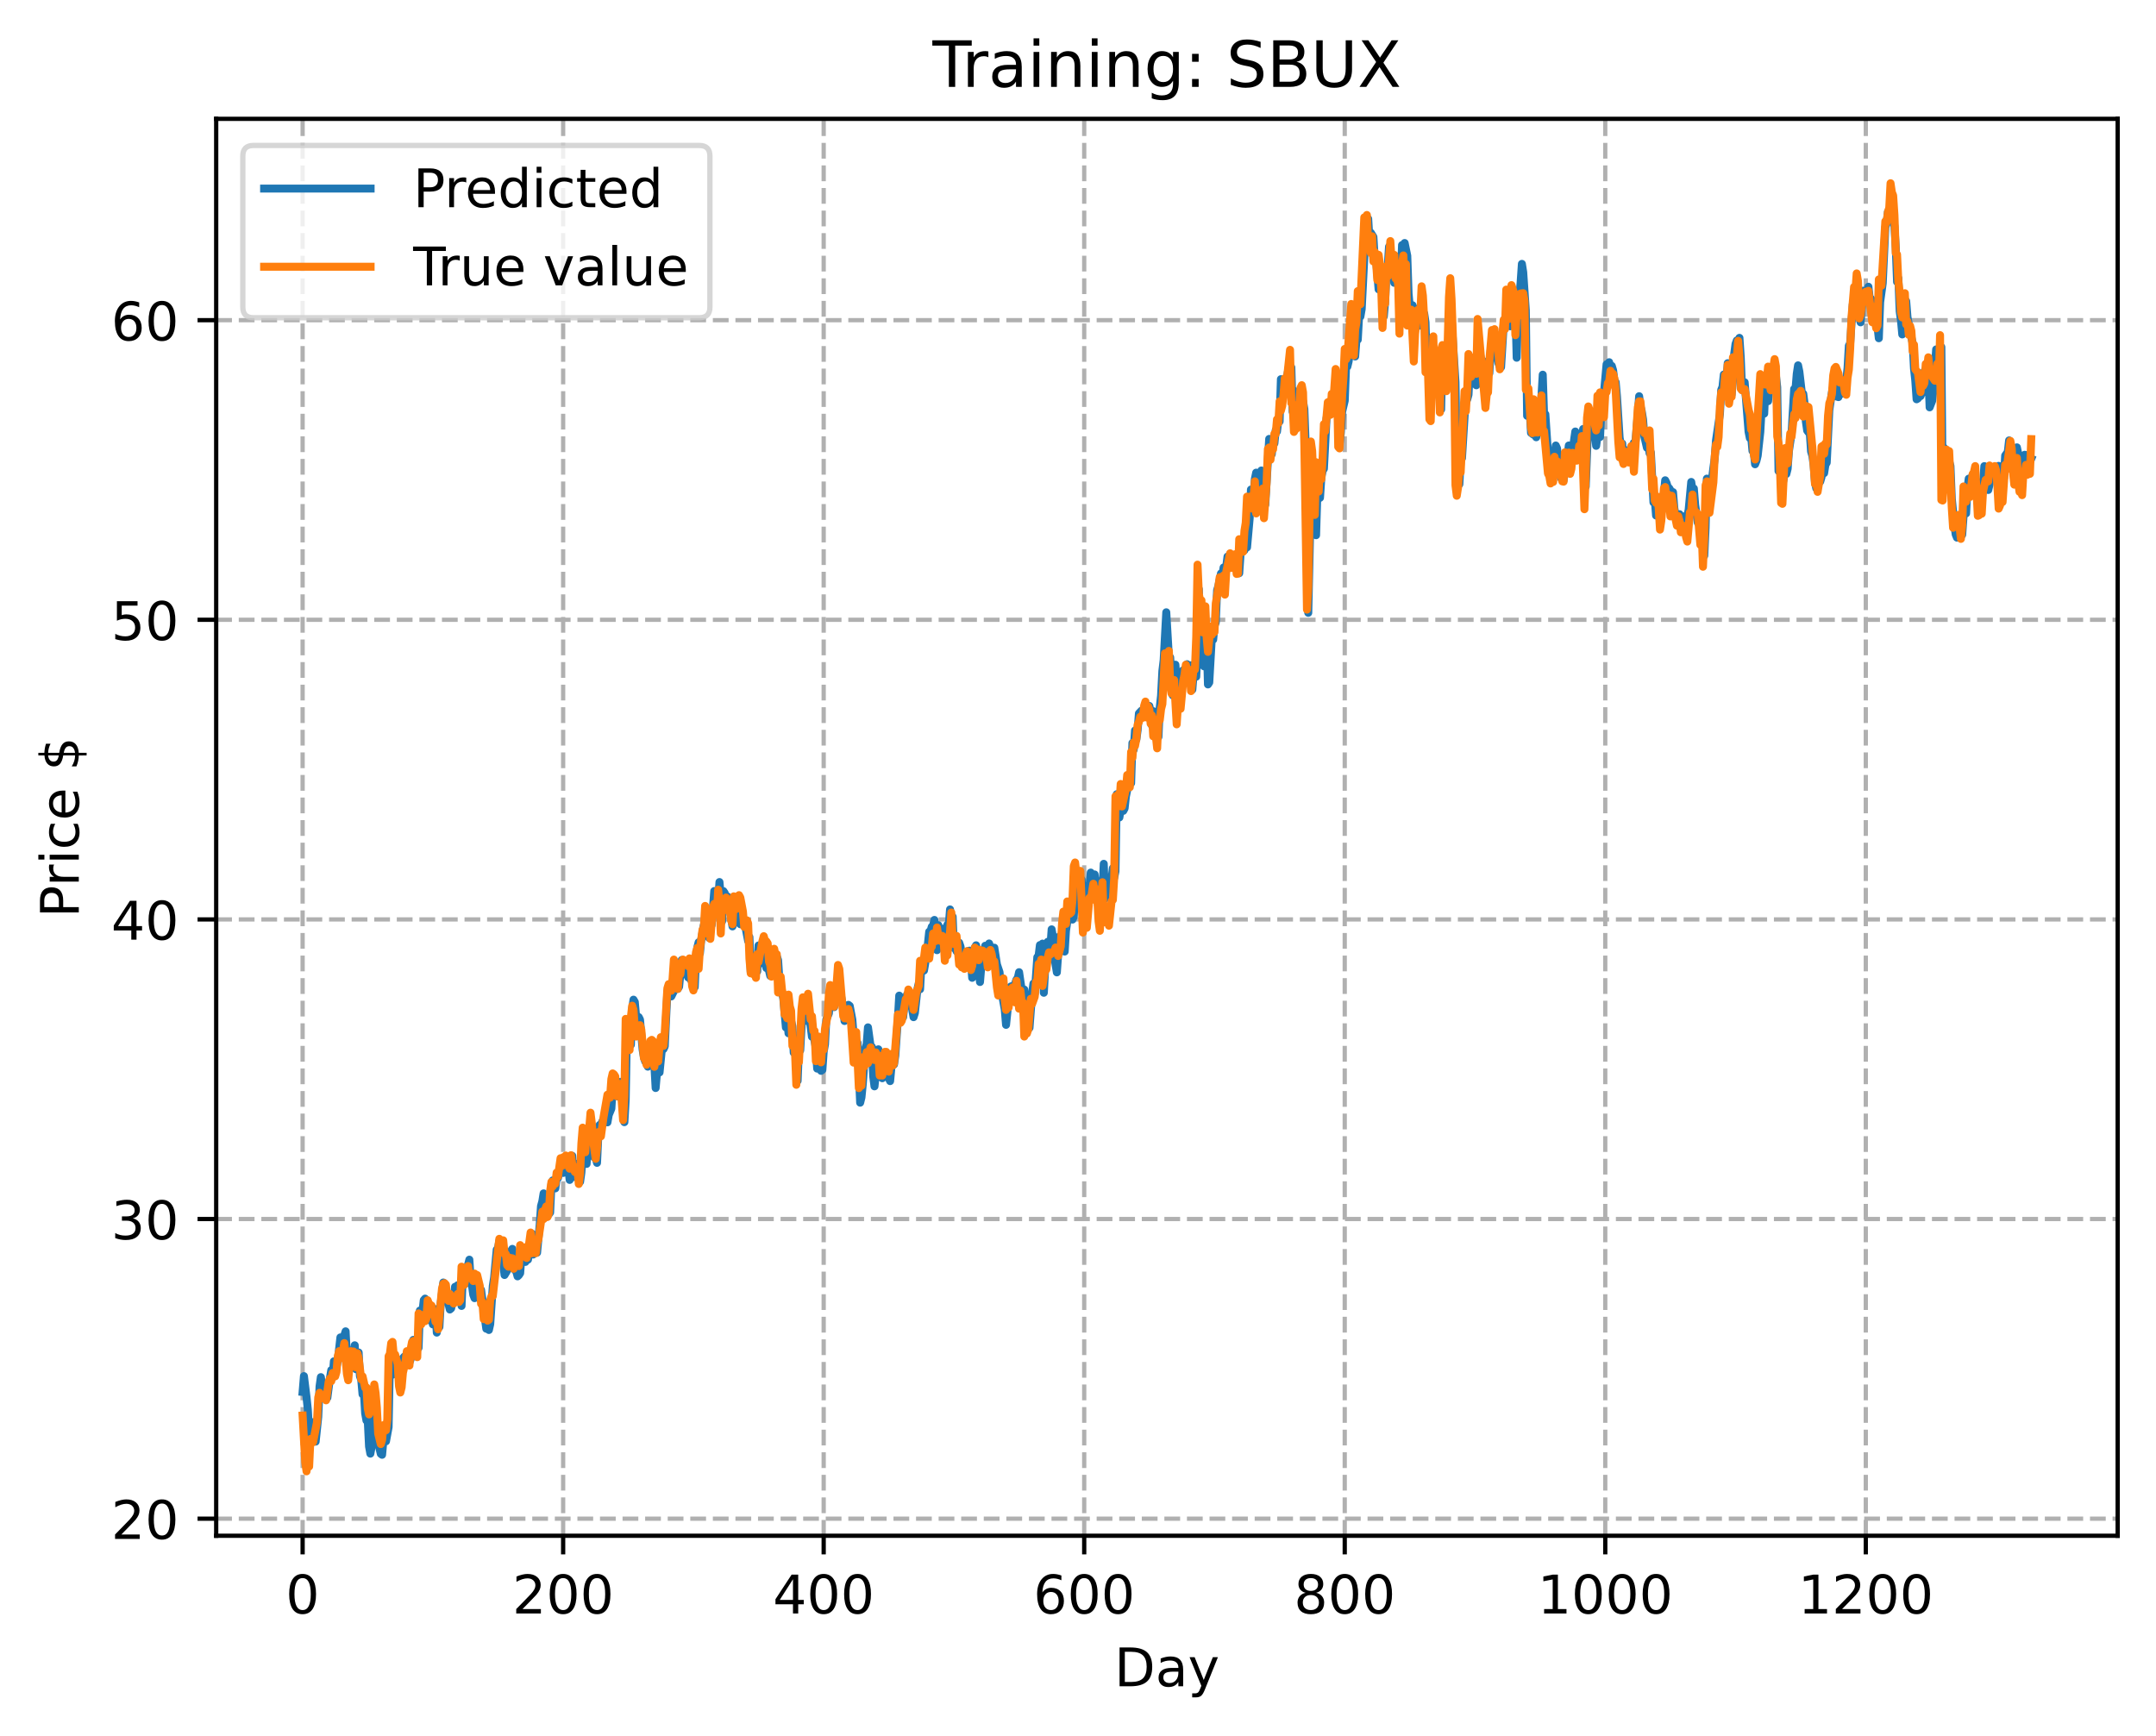 <?xml version="1.0" encoding="utf-8" standalone="no"?>
<!DOCTYPE svg PUBLIC "-//W3C//DTD SVG 1.1//EN"
  "http://www.w3.org/Graphics/SVG/1.1/DTD/svg11.dtd">
<!-- Created with matplotlib (https://matplotlib.org/) -->
<svg height="325.986pt" version="1.1" viewBox="0 0 404.923 325.986" width="404.923pt" xmlns="http://www.w3.org/2000/svg" xmlns:xlink="http://www.w3.org/1999/xlink">
 <defs>
  <style type="text/css">
*{stroke-linecap:butt;stroke-linejoin:round;}
  </style>
 </defs>
 <g id="figure_1">
  <g id="patch_1">
   <path d="M 0 325.986 
L 404.923 325.986 
L 404.923 0 
L 0 0 
z
" style="fill:#ffffff;"/>
  </g>
  <g id="axes_1">
   <g id="patch_2">
    <path d="M 40.603 288.43 
L 397.723 288.43 
L 397.723 22.318 
L 40.603 22.318 
z
" style="fill:#ffffff;"/>
   </g>
   <g id="matplotlib.axis_1">
    <g id="xtick_1">
     <g id="line2d_1">
      <path clip-path="url(#p68bc29ded1)" d="M 56.836 288.43 
L 56.836 22.318 
" style="fill:none;stroke:#b0b0b0;stroke-dasharray:2.96,1.28;stroke-dashoffset:0;stroke-width:0.8;"/>
     </g>
     <g id="line2d_2">
      <defs>
       <path d="M 0 0 
L 0 3.5 
" id="m984ee57d9f" style="stroke:#000000;stroke-width:0.8;"/>
      </defs>
      <g>
       <use style="stroke:#000000;stroke-width:0.8;" x="56.836" xlink:href="#m984ee57d9f" y="288.43"/>
      </g>
     </g>
     <g id="text_1">
      <!-- 0 -->
      <defs>
       <path d="M 31.781 66.406 
Q 24.172 66.406 20.328 58.906 
Q 16.5 51.422 16.5 36.375 
Q 16.5 21.391 20.328 13.891 
Q 24.172 6.391 31.781 6.391 
Q 39.453 6.391 43.281 13.891 
Q 47.125 21.391 47.125 36.375 
Q 47.125 51.422 43.281 58.906 
Q 39.453 66.406 31.781 66.406 
z
M 31.781 74.219 
Q 44.047 74.219 50.516 64.516 
Q 56.984 54.828 56.984 36.375 
Q 56.984 17.969 50.516 8.266 
Q 44.047 -1.422 31.781 -1.422 
Q 19.531 -1.422 13.062 8.266 
Q 6.594 17.969 6.594 36.375 
Q 6.594 54.828 13.062 64.516 
Q 19.531 74.219 31.781 74.219 
z
" id="DejaVuSans-48"/>
      </defs>
      <g transform="translate(53.655 303.029)scale(0.1 -0.1)">
       <use xlink:href="#DejaVuSans-48"/>
      </g>
     </g>
    </g>
    <g id="xtick_2">
     <g id="line2d_3">
      <path clip-path="url(#p68bc29ded1)" d="M 105.766 288.43 
L 105.766 22.318 
" style="fill:none;stroke:#b0b0b0;stroke-dasharray:2.96,1.28;stroke-dashoffset:0;stroke-width:0.8;"/>
     </g>
     <g id="line2d_4">
      <g>
       <use style="stroke:#000000;stroke-width:0.8;" x="105.766" xlink:href="#m984ee57d9f" y="288.43"/>
      </g>
     </g>
     <g id="text_2">
      <!-- 200 -->
      <defs>
       <path d="M 19.188 8.297 
L 53.609 8.297 
L 53.609 0 
L 7.328 0 
L 7.328 8.297 
Q 12.938 14.109 22.625 23.891 
Q 32.328 33.688 34.812 36.531 
Q 39.547 41.844 41.422 45.531 
Q 43.312 49.219 43.312 52.781 
Q 43.312 58.594 39.234 62.25 
Q 35.156 65.922 28.609 65.922 
Q 23.969 65.922 18.812 64.312 
Q 13.672 62.703 7.812 59.422 
L 7.812 69.391 
Q 13.766 71.781 18.938 73 
Q 24.125 74.219 28.422 74.219 
Q 39.75 74.219 46.484 68.547 
Q 53.219 62.891 53.219 53.422 
Q 53.219 48.922 51.531 44.891 
Q 49.859 40.875 45.406 35.406 
Q 44.188 33.984 37.641 27.219 
Q 31.109 20.453 19.188 8.297 
z
" id="DejaVuSans-50"/>
      </defs>
      <g transform="translate(96.223 303.029)scale(0.1 -0.1)">
       <use xlink:href="#DejaVuSans-50"/>
       <use x="63.623" xlink:href="#DejaVuSans-48"/>
       <use x="127.246" xlink:href="#DejaVuSans-48"/>
      </g>
     </g>
    </g>
    <g id="xtick_3">
     <g id="line2d_5">
      <path clip-path="url(#p68bc29ded1)" d="M 154.697 288.43 
L 154.697 22.318 
" style="fill:none;stroke:#b0b0b0;stroke-dasharray:2.96,1.28;stroke-dashoffset:0;stroke-width:0.8;"/>
     </g>
     <g id="line2d_6">
      <g>
       <use style="stroke:#000000;stroke-width:0.8;" x="154.697" xlink:href="#m984ee57d9f" y="288.43"/>
      </g>
     </g>
     <g id="text_3">
      <!-- 400 -->
      <defs>
       <path d="M 37.797 64.312 
L 12.891 25.391 
L 37.797 25.391 
z
M 35.203 72.906 
L 47.609 72.906 
L 47.609 25.391 
L 58.016 25.391 
L 58.016 17.188 
L 47.609 17.188 
L 47.609 0 
L 37.797 0 
L 37.797 17.188 
L 4.891 17.188 
L 4.891 26.703 
z
" id="DejaVuSans-52"/>
      </defs>
      <g transform="translate(145.153 303.029)scale(0.1 -0.1)">
       <use xlink:href="#DejaVuSans-52"/>
       <use x="63.623" xlink:href="#DejaVuSans-48"/>
       <use x="127.246" xlink:href="#DejaVuSans-48"/>
      </g>
     </g>
    </g>
    <g id="xtick_4">
     <g id="line2d_7">
      <path clip-path="url(#p68bc29ded1)" d="M 203.628 288.43 
L 203.628 22.318 
" style="fill:none;stroke:#b0b0b0;stroke-dasharray:2.96,1.28;stroke-dashoffset:0;stroke-width:0.8;"/>
     </g>
     <g id="line2d_8">
      <g>
       <use style="stroke:#000000;stroke-width:0.8;" x="203.628" xlink:href="#m984ee57d9f" y="288.43"/>
      </g>
     </g>
     <g id="text_4">
      <!-- 600 -->
      <defs>
       <path d="M 33.016 40.375 
Q 26.375 40.375 22.484 35.828 
Q 18.609 31.297 18.609 23.391 
Q 18.609 15.531 22.484 10.953 
Q 26.375 6.391 33.016 6.391 
Q 39.656 6.391 43.531 10.953 
Q 47.406 15.531 47.406 23.391 
Q 47.406 31.297 43.531 35.828 
Q 39.656 40.375 33.016 40.375 
z
M 52.594 71.297 
L 52.594 62.312 
Q 48.875 64.062 45.094 64.984 
Q 41.312 65.922 37.594 65.922 
Q 27.828 65.922 22.672 59.328 
Q 17.531 52.734 16.797 39.406 
Q 19.672 43.656 24.016 45.922 
Q 28.375 48.188 33.594 48.188 
Q 44.578 48.188 50.953 41.516 
Q 57.328 34.859 57.328 23.391 
Q 57.328 12.156 50.688 5.359 
Q 44.047 -1.422 33.016 -1.422 
Q 20.359 -1.422 13.672 8.266 
Q 6.984 17.969 6.984 36.375 
Q 6.984 53.656 15.188 63.938 
Q 23.391 74.219 37.203 74.219 
Q 40.922 74.219 44.703 73.484 
Q 48.484 72.75 52.594 71.297 
z
" id="DejaVuSans-54"/>
      </defs>
      <g transform="translate(194.084 303.029)scale(0.1 -0.1)">
       <use xlink:href="#DejaVuSans-54"/>
       <use x="63.623" xlink:href="#DejaVuSans-48"/>
       <use x="127.246" xlink:href="#DejaVuSans-48"/>
      </g>
     </g>
    </g>
    <g id="xtick_5">
     <g id="line2d_9">
      <path clip-path="url(#p68bc29ded1)" d="M 252.558 288.43 
L 252.558 22.318 
" style="fill:none;stroke:#b0b0b0;stroke-dasharray:2.96,1.28;stroke-dashoffset:0;stroke-width:0.8;"/>
     </g>
     <g id="line2d_10">
      <g>
       <use style="stroke:#000000;stroke-width:0.8;" x="252.558" xlink:href="#m984ee57d9f" y="288.43"/>
      </g>
     </g>
     <g id="text_5">
      <!-- 800 -->
      <defs>
       <path d="M 31.781 34.625 
Q 24.75 34.625 20.719 30.859 
Q 16.703 27.094 16.703 20.516 
Q 16.703 13.922 20.719 10.156 
Q 24.75 6.391 31.781 6.391 
Q 38.812 6.391 42.859 10.172 
Q 46.922 13.969 46.922 20.516 
Q 46.922 27.094 42.891 30.859 
Q 38.875 34.625 31.781 34.625 
z
M 21.922 38.812 
Q 15.578 40.375 12.031 44.719 
Q 8.5 49.078 8.5 55.328 
Q 8.5 64.062 14.719 69.141 
Q 20.953 74.219 31.781 74.219 
Q 42.672 74.219 48.875 69.141 
Q 55.078 64.062 55.078 55.328 
Q 55.078 49.078 51.531 44.719 
Q 48 40.375 41.703 38.812 
Q 48.828 37.156 52.797 32.312 
Q 56.781 27.484 56.781 20.516 
Q 56.781 9.906 50.312 4.234 
Q 43.844 -1.422 31.781 -1.422 
Q 19.734 -1.422 13.25 4.234 
Q 6.781 9.906 6.781 20.516 
Q 6.781 27.484 10.781 32.312 
Q 14.797 37.156 21.922 38.812 
z
M 18.312 54.391 
Q 18.312 48.734 21.844 45.562 
Q 25.391 42.391 31.781 42.391 
Q 38.141 42.391 41.719 45.562 
Q 45.312 48.734 45.312 54.391 
Q 45.312 60.062 41.719 63.234 
Q 38.141 66.406 31.781 66.406 
Q 25.391 66.406 21.844 63.234 
Q 18.312 60.062 18.312 54.391 
z
" id="DejaVuSans-56"/>
      </defs>
      <g transform="translate(243.015 303.029)scale(0.1 -0.1)">
       <use xlink:href="#DejaVuSans-56"/>
       <use x="63.623" xlink:href="#DejaVuSans-48"/>
       <use x="127.246" xlink:href="#DejaVuSans-48"/>
      </g>
     </g>
    </g>
    <g id="xtick_6">
     <g id="line2d_11">
      <path clip-path="url(#p68bc29ded1)" d="M 301.489 288.43 
L 301.489 22.318 
" style="fill:none;stroke:#b0b0b0;stroke-dasharray:2.96,1.28;stroke-dashoffset:0;stroke-width:0.8;"/>
     </g>
     <g id="line2d_12">
      <g>
       <use style="stroke:#000000;stroke-width:0.8;" x="301.489" xlink:href="#m984ee57d9f" y="288.43"/>
      </g>
     </g>
     <g id="text_6">
      <!-- 1000 -->
      <defs>
       <path d="M 12.406 8.297 
L 28.516 8.297 
L 28.516 63.922 
L 10.984 60.406 
L 10.984 69.391 
L 28.422 72.906 
L 38.281 72.906 
L 38.281 8.297 
L 54.391 8.297 
L 54.391 0 
L 12.406 0 
z
" id="DejaVuSans-49"/>
      </defs>
      <g transform="translate(288.764 303.029)scale(0.1 -0.1)">
       <use xlink:href="#DejaVuSans-49"/>
       <use x="63.623" xlink:href="#DejaVuSans-48"/>
       <use x="127.246" xlink:href="#DejaVuSans-48"/>
       <use x="190.869" xlink:href="#DejaVuSans-48"/>
      </g>
     </g>
    </g>
    <g id="xtick_7">
     <g id="line2d_13">
      <path clip-path="url(#p68bc29ded1)" d="M 350.419 288.43 
L 350.419 22.318 
" style="fill:none;stroke:#b0b0b0;stroke-dasharray:2.96,1.28;stroke-dashoffset:0;stroke-width:0.8;"/>
     </g>
     <g id="line2d_14">
      <g>
       <use style="stroke:#000000;stroke-width:0.8;" x="350.419" xlink:href="#m984ee57d9f" y="288.43"/>
      </g>
     </g>
     <g id="text_7">
      <!-- 1200 -->
      <g transform="translate(337.694 303.029)scale(0.1 -0.1)">
       <use xlink:href="#DejaVuSans-49"/>
       <use x="63.623" xlink:href="#DejaVuSans-50"/>
       <use x="127.246" xlink:href="#DejaVuSans-48"/>
       <use x="190.869" xlink:href="#DejaVuSans-48"/>
      </g>
     </g>
    </g>
    <g id="text_8">
     <!-- Day -->
     <defs>
      <path d="M 19.672 64.797 
L 19.672 8.109 
L 31.594 8.109 
Q 46.688 8.109 53.688 14.938 
Q 60.688 21.781 60.688 36.531 
Q 60.688 51.172 53.688 57.984 
Q 46.688 64.797 31.594 64.797 
z
M 9.812 72.906 
L 30.078 72.906 
Q 51.266 72.906 61.172 64.094 
Q 71.094 55.281 71.094 36.531 
Q 71.094 17.672 61.125 8.828 
Q 51.172 0 30.078 0 
L 9.812 0 
z
" id="DejaVuSans-68"/>
      <path d="M 34.281 27.484 
Q 23.391 27.484 19.188 25 
Q 14.984 22.516 14.984 16.5 
Q 14.984 11.719 18.141 8.906 
Q 21.297 6.109 26.703 6.109 
Q 34.188 6.109 38.703 11.406 
Q 43.219 16.703 43.219 25.484 
L 43.219 27.484 
z
M 52.203 31.203 
L 52.203 0 
L 43.219 0 
L 43.219 8.297 
Q 40.141 3.328 35.547 0.953 
Q 30.953 -1.422 24.312 -1.422 
Q 15.922 -1.422 10.953 3.297 
Q 6 8.016 6 15.922 
Q 6 25.141 12.172 29.828 
Q 18.359 34.516 30.609 34.516 
L 43.219 34.516 
L 43.219 35.406 
Q 43.219 41.609 39.141 45 
Q 35.062 48.391 27.688 48.391 
Q 23 48.391 18.547 47.266 
Q 14.109 46.141 10.016 43.891 
L 10.016 52.203 
Q 14.938 54.109 19.578 55.047 
Q 24.219 56 28.609 56 
Q 40.484 56 46.344 49.844 
Q 52.203 43.703 52.203 31.203 
z
" id="DejaVuSans-97"/>
      <path d="M 32.172 -5.078 
Q 28.375 -14.844 24.75 -17.812 
Q 21.141 -20.797 15.094 -20.797 
L 7.906 -20.797 
L 7.906 -13.281 
L 13.188 -13.281 
Q 16.891 -13.281 18.938 -11.516 
Q 21 -9.766 23.484 -3.219 
L 25.094 0.875 
L 2.984 54.688 
L 12.5 54.688 
L 29.594 11.922 
L 46.688 54.688 
L 56.203 54.688 
z
" id="DejaVuSans-121"/>
     </defs>
     <g transform="translate(209.29 316.707)scale(0.1 -0.1)">
      <use xlink:href="#DejaVuSans-68"/>
      <use x="77.002" xlink:href="#DejaVuSans-97"/>
      <use x="138.281" xlink:href="#DejaVuSans-121"/>
     </g>
    </g>
   </g>
   <g id="matplotlib.axis_2">
    <g id="ytick_1">
     <g id="line2d_15">
      <path clip-path="url(#p68bc29ded1)" d="M 40.603 285.225 
L 397.723 285.225 
" style="fill:none;stroke:#b0b0b0;stroke-dasharray:2.96,1.28;stroke-dashoffset:0;stroke-width:0.8;"/>
     </g>
     <g id="line2d_16">
      <defs>
       <path d="M 0 0 
L -3.5 0 
" id="m6929469b1c" style="stroke:#000000;stroke-width:0.8;"/>
      </defs>
      <g>
       <use style="stroke:#000000;stroke-width:0.8;" x="40.603" xlink:href="#m6929469b1c" y="285.225"/>
      </g>
     </g>
     <g id="text_9">
      <!-- 20 -->
      <g transform="translate(20.878 289.025)scale(0.1 -0.1)">
       <use xlink:href="#DejaVuSans-50"/>
       <use x="63.623" xlink:href="#DejaVuSans-48"/>
      </g>
     </g>
    </g>
    <g id="ytick_2">
     <g id="line2d_17">
      <path clip-path="url(#p68bc29ded1)" d="M 40.603 228.952 
L 397.723 228.952 
" style="fill:none;stroke:#b0b0b0;stroke-dasharray:2.96,1.28;stroke-dashoffset:0;stroke-width:0.8;"/>
     </g>
     <g id="line2d_18">
      <g>
       <use style="stroke:#000000;stroke-width:0.8;" x="40.603" xlink:href="#m6929469b1c" y="228.952"/>
      </g>
     </g>
     <g id="text_10">
      <!-- 30 -->
      <defs>
       <path d="M 40.578 39.312 
Q 47.656 37.797 51.625 33 
Q 55.609 28.219 55.609 21.188 
Q 55.609 10.406 48.188 4.484 
Q 40.766 -1.422 27.094 -1.422 
Q 22.516 -1.422 17.656 -0.516 
Q 12.797 0.391 7.625 2.203 
L 7.625 11.719 
Q 11.719 9.328 16.594 8.109 
Q 21.484 6.891 26.812 6.891 
Q 36.078 6.891 40.938 10.547 
Q 45.797 14.203 45.797 21.188 
Q 45.797 27.641 41.281 31.266 
Q 36.766 34.906 28.719 34.906 
L 20.219 34.906 
L 20.219 43.016 
L 29.109 43.016 
Q 36.375 43.016 40.234 45.922 
Q 44.094 48.828 44.094 54.297 
Q 44.094 59.906 40.109 62.906 
Q 36.141 65.922 28.719 65.922 
Q 24.656 65.922 20.016 65.031 
Q 15.375 64.156 9.812 62.312 
L 9.812 71.094 
Q 15.438 72.656 20.344 73.438 
Q 25.25 74.219 29.594 74.219 
Q 40.828 74.219 47.359 69.109 
Q 53.906 64.016 53.906 55.328 
Q 53.906 49.266 50.438 45.094 
Q 46.969 40.922 40.578 39.312 
z
" id="DejaVuSans-51"/>
      </defs>
      <g transform="translate(20.878 232.751)scale(0.1 -0.1)">
       <use xlink:href="#DejaVuSans-51"/>
       <use x="63.623" xlink:href="#DejaVuSans-48"/>
      </g>
     </g>
    </g>
    <g id="ytick_3">
     <g id="line2d_19">
      <path clip-path="url(#p68bc29ded1)" d="M 40.603 172.678 
L 397.723 172.678 
" style="fill:none;stroke:#b0b0b0;stroke-dasharray:2.96,1.28;stroke-dashoffset:0;stroke-width:0.8;"/>
     </g>
     <g id="line2d_20">
      <g>
       <use style="stroke:#000000;stroke-width:0.8;" x="40.603" xlink:href="#m6929469b1c" y="172.678"/>
      </g>
     </g>
     <g id="text_11">
      <!-- 40 -->
      <g transform="translate(20.878 176.477)scale(0.1 -0.1)">
       <use xlink:href="#DejaVuSans-52"/>
       <use x="63.623" xlink:href="#DejaVuSans-48"/>
      </g>
     </g>
    </g>
    <g id="ytick_4">
     <g id="line2d_21">
      <path clip-path="url(#p68bc29ded1)" d="M 40.603 116.405 
L 397.723 116.405 
" style="fill:none;stroke:#b0b0b0;stroke-dasharray:2.96,1.28;stroke-dashoffset:0;stroke-width:0.8;"/>
     </g>
     <g id="line2d_22">
      <g>
       <use style="stroke:#000000;stroke-width:0.8;" x="40.603" xlink:href="#m6929469b1c" y="116.405"/>
      </g>
     </g>
     <g id="text_12">
      <!-- 50 -->
      <defs>
       <path d="M 10.797 72.906 
L 49.516 72.906 
L 49.516 64.594 
L 19.828 64.594 
L 19.828 46.734 
Q 21.969 47.469 24.109 47.828 
Q 26.266 48.188 28.422 48.188 
Q 40.625 48.188 47.75 41.5 
Q 54.891 34.812 54.891 23.391 
Q 54.891 11.625 47.562 5.094 
Q 40.234 -1.422 26.906 -1.422 
Q 22.312 -1.422 17.547 -0.641 
Q 12.797 0.141 7.719 1.703 
L 7.719 11.625 
Q 12.109 9.234 16.797 8.062 
Q 21.484 6.891 26.703 6.891 
Q 35.156 6.891 40.078 11.328 
Q 45.016 15.766 45.016 23.391 
Q 45.016 31 40.078 35.438 
Q 35.156 39.891 26.703 39.891 
Q 22.75 39.891 18.812 39.016 
Q 14.891 38.141 10.797 36.281 
z
" id="DejaVuSans-53"/>
      </defs>
      <g transform="translate(20.878 120.204)scale(0.1 -0.1)">
       <use xlink:href="#DejaVuSans-53"/>
       <use x="63.623" xlink:href="#DejaVuSans-48"/>
      </g>
     </g>
    </g>
    <g id="ytick_5">
     <g id="line2d_23">
      <path clip-path="url(#p68bc29ded1)" d="M 40.603 60.131 
L 397.723 60.131 
" style="fill:none;stroke:#b0b0b0;stroke-dasharray:2.96,1.28;stroke-dashoffset:0;stroke-width:0.8;"/>
     </g>
     <g id="line2d_24">
      <g>
       <use style="stroke:#000000;stroke-width:0.8;" x="40.603" xlink:href="#m6929469b1c" y="60.131"/>
      </g>
     </g>
     <g id="text_13">
      <!-- 60 -->
      <g transform="translate(20.878 63.93)scale(0.1 -0.1)">
       <use xlink:href="#DejaVuSans-54"/>
       <use x="63.623" xlink:href="#DejaVuSans-48"/>
      </g>
     </g>
    </g>
    <g id="text_14">
     <!-- Price $ -->
     <defs>
      <path d="M 19.672 64.797 
L 19.672 37.406 
L 32.078 37.406 
Q 38.969 37.406 42.719 40.969 
Q 46.484 44.531 46.484 51.125 
Q 46.484 57.672 42.719 61.234 
Q 38.969 64.797 32.078 64.797 
z
M 9.812 72.906 
L 32.078 72.906 
Q 44.344 72.906 50.609 67.359 
Q 56.891 61.812 56.891 51.125 
Q 56.891 40.328 50.609 34.812 
Q 44.344 29.297 32.078 29.297 
L 19.672 29.297 
L 19.672 0 
L 9.812 0 
z
" id="DejaVuSans-80"/>
      <path d="M 41.109 46.297 
Q 39.594 47.172 37.812 47.578 
Q 36.031 48 33.891 48 
Q 26.266 48 22.188 43.047 
Q 18.109 38.094 18.109 28.812 
L 18.109 0 
L 9.078 0 
L 9.078 54.688 
L 18.109 54.688 
L 18.109 46.188 
Q 20.953 51.172 25.484 53.578 
Q 30.031 56 36.531 56 
Q 37.453 56 38.578 55.875 
Q 39.703 55.766 41.062 55.516 
z
" id="DejaVuSans-114"/>
      <path d="M 9.422 54.688 
L 18.406 54.688 
L 18.406 0 
L 9.422 0 
z
M 9.422 75.984 
L 18.406 75.984 
L 18.406 64.594 
L 9.422 64.594 
z
" id="DejaVuSans-105"/>
      <path d="M 48.781 52.594 
L 48.781 44.188 
Q 44.969 46.297 41.141 47.344 
Q 37.312 48.391 33.406 48.391 
Q 24.656 48.391 19.812 42.844 
Q 14.984 37.312 14.984 27.297 
Q 14.984 17.281 19.812 11.734 
Q 24.656 6.203 33.406 6.203 
Q 37.312 6.203 41.141 7.25 
Q 44.969 8.297 48.781 10.406 
L 48.781 2.094 
Q 45.016 0.344 40.984 -0.531 
Q 36.969 -1.422 32.422 -1.422 
Q 20.062 -1.422 12.781 6.344 
Q 5.516 14.109 5.516 27.297 
Q 5.516 40.672 12.859 48.328 
Q 20.219 56 33.016 56 
Q 37.156 56 41.109 55.141 
Q 45.062 54.297 48.781 52.594 
z
" id="DejaVuSans-99"/>
      <path d="M 56.203 29.594 
L 56.203 25.203 
L 14.891 25.203 
Q 15.484 15.922 20.484 11.062 
Q 25.484 6.203 34.422 6.203 
Q 39.594 6.203 44.453 7.469 
Q 49.312 8.734 54.109 11.281 
L 54.109 2.781 
Q 49.266 0.734 44.188 -0.344 
Q 39.109 -1.422 33.891 -1.422 
Q 20.797 -1.422 13.156 6.188 
Q 5.516 13.812 5.516 26.812 
Q 5.516 40.234 12.766 48.109 
Q 20.016 56 32.328 56 
Q 43.359 56 49.781 48.891 
Q 56.203 41.797 56.203 29.594 
z
M 47.219 32.234 
Q 47.125 39.594 43.094 43.984 
Q 39.062 48.391 32.422 48.391 
Q 24.906 48.391 20.391 44.141 
Q 15.875 39.891 15.188 32.172 
z
" id="DejaVuSans-101"/>
      <path id="DejaVuSans-32"/>
      <path d="M 33.797 -14.703 
L 28.906 -14.703 
L 28.859 0 
Q 23.734 0.094 18.609 1.188 
Q 13.484 2.297 8.297 4.5 
L 8.297 13.281 
Q 13.281 10.156 18.375 8.562 
Q 23.484 6.984 28.906 6.938 
L 28.906 29.203 
Q 18.109 30.953 13.203 35.156 
Q 8.297 39.359 8.297 46.688 
Q 8.297 54.641 13.625 59.219 
Q 18.953 63.812 28.906 64.5 
L 28.906 75.984 
L 33.797 75.984 
L 33.797 64.656 
Q 38.328 64.453 42.578 63.688 
Q 46.828 62.938 50.875 61.625 
L 50.875 53.078 
Q 46.828 55.125 42.547 56.25 
Q 38.281 57.375 33.797 57.562 
L 33.797 36.719 
Q 44.875 35.016 50.094 30.609 
Q 55.328 26.219 55.328 18.609 
Q 55.328 10.359 49.781 5.594 
Q 44.234 0.828 33.797 0.094 
z
M 28.906 37.594 
L 28.906 57.625 
Q 23.25 56.984 20.266 54.391 
Q 17.281 51.812 17.281 47.516 
Q 17.281 43.312 20.031 40.969 
Q 22.797 38.625 28.906 37.594 
z
M 33.797 28.219 
L 33.797 7.078 
Q 39.984 7.906 43.141 10.594 
Q 46.297 13.281 46.297 17.672 
Q 46.297 21.969 43.281 24.5 
Q 40.281 27.047 33.797 28.219 
z
" id="DejaVuSans-36"/>
     </defs>
     <g transform="translate(14.798 172.342)rotate(-90)scale(0.1 -0.1)">
      <use xlink:href="#DejaVuSans-80"/>
      <use x="58.553" xlink:href="#DejaVuSans-114"/>
      <use x="99.666" xlink:href="#DejaVuSans-105"/>
      <use x="127.449" xlink:href="#DejaVuSans-99"/>
      <use x="182.43" xlink:href="#DejaVuSans-101"/>
      <use x="243.953" xlink:href="#DejaVuSans-32"/>
      <use x="275.74" xlink:href="#DejaVuSans-36"/>
     </g>
    </g>
   </g>
   <g id="line2d_25">
    <path clip-path="url(#p68bc29ded1)" d="M 56.836 261.415 
L 57.081 258.453 
L 57.57 262.43 
L 57.814 264.744 
L 58.059 269.106 
L 58.304 267.883 
L 58.548 268.927 
L 58.793 267.106 
L 59.282 270.752 
L 59.772 266.107 
L 60.016 260.4 
L 60.261 258.645 
L 60.75 262.154 
L 61.24 260.891 
L 61.484 262.508 
L 61.974 258.765 
L 62.218 257.325 
L 62.463 258.752 
L 62.708 255.675 
L 62.952 257.231 
L 63.197 256.733 
L 63.441 255.539 
L 63.931 251.182 
L 64.175 253.901 
L 64.42 253.315 
L 64.665 250.793 
L 64.909 250.043 
L 65.154 254.681 
L 65.643 257.24 
L 65.888 254.832 
L 66.133 253.556 
L 66.377 255.679 
L 66.622 252.662 
L 66.867 257.157 
L 67.111 257.163 
L 67.356 254.014 
L 67.601 258.473 
L 67.845 259.116 
L 68.09 261.862 
L 68.335 261.346 
L 68.579 265.427 
L 68.824 266.794 
L 69.069 266.72 
L 69.313 271.676 
L 69.558 273.012 
L 70.047 270.366 
L 70.292 268.303 
L 70.536 263.694 
L 70.781 267.026 
L 71.026 268.734 
L 71.27 272.025 
L 71.515 273.046 
L 71.76 273.226 
L 72.249 267.83 
L 72.494 270.699 
L 72.983 268.038 
L 73.228 255.257 
L 73.472 258.334 
L 73.717 257.376 
L 73.962 257.383 
L 74.206 258.093 
L 74.696 256.848 
L 74.94 255.577 
L 75.185 257.623 
L 75.429 256.749 
L 75.674 255.094 
L 75.919 254.805 
L 76.408 255.465 
L 76.653 254.001 
L 76.897 255.884 
L 77.142 255.259 
L 77.387 252.481 
L 77.631 251.644 
L 77.876 252.816 
L 78.121 253.41 
L 78.61 253.151 
L 78.855 246.142 
L 79.099 246.62 
L 79.344 246.313 
L 79.589 244.189 
L 79.833 243.899 
L 80.078 247.559 
L 80.323 246.936 
L 80.567 245.759 
L 80.812 248.025 
L 81.056 247.386 
L 81.301 248.74 
L 81.546 247.712 
L 81.79 245.872 
L 82.035 250.281 
L 82.28 246.697 
L 82.524 249.24 
L 82.769 244.806 
L 83.258 240.875 
L 83.503 241.813 
L 83.748 243.325 
L 84.237 244.924 
L 84.482 245.942 
L 84.726 245.732 
L 84.971 244.564 
L 85.216 244.259 
L 85.46 241.682 
L 85.705 241.926 
L 85.95 241.39 
L 86.194 241.469 
L 86.439 242.84 
L 86.684 245.272 
L 86.928 239.184 
L 87.417 241.094 
L 87.662 239.666 
L 87.907 237.532 
L 88.151 236.582 
L 88.396 240.395 
L 88.641 241.399 
L 88.885 243.172 
L 89.13 243.809 
L 89.375 242.192 
L 89.619 242.761 
L 89.864 241.642 
L 90.109 242.821 
L 90.353 242.259 
L 90.843 245.993 
L 91.332 249.552 
L 91.577 248.699 
L 91.821 249.788 
L 92.066 248.699 
L 92.555 241.506 
L 92.8 239.939 
L 93.289 234.697 
L 93.534 234.389 
L 93.778 233.082 
L 94.023 235.092 
L 94.268 235.271 
L 94.757 239.46 
L 95.491 238.225 
L 95.98 234.953 
L 96.225 234.557 
L 96.47 235.571 
L 96.714 238.535 
L 96.959 238.785 
L 97.204 239.715 
L 97.448 239.494 
L 97.693 239.112 
L 97.938 235.608 
L 98.182 237.007 
L 98.427 236.386 
L 98.672 237.005 
L 98.916 235.829 
L 99.161 236.576 
L 99.895 231.691 
L 100.139 235.615 
L 100.384 233.448 
L 100.629 234.969 
L 100.873 235.267 
L 101.363 229.998 
L 101.607 226.524 
L 101.852 225.638 
L 102.097 224.132 
L 102.341 228.469 
L 102.831 225.221 
L 103.075 228.053 
L 103.32 227.726 
L 103.565 222.402 
L 103.809 221.7 
L 104.054 222.81 
L 104.299 223.191 
L 104.543 221.274 
L 104.788 221.272 
L 105.277 219.112 
L 105.522 218.822 
L 105.766 220.293 
L 106.011 219.057 
L 106.256 219.957 
L 106.5 219.368 
L 106.745 219.512 
L 106.99 221.604 
L 107.234 220.577 
L 107.479 217.081 
L 107.724 221.059 
L 108.213 218.585 
L 108.458 219.035 
L 108.702 220.943 
L 108.947 221.95 
L 109.192 220.215 
L 109.436 216.821 
L 109.681 215.84 
L 109.926 218.327 
L 110.17 218.596 
L 110.415 214.537 
L 110.66 215.275 
L 110.904 213.066 
L 111.149 212.068 
L 111.638 217.416 
L 111.883 217.476 
L 112.127 218.398 
L 112.372 213.206 
L 112.617 211.282 
L 112.861 211.707 
L 113.106 210.637 
L 113.595 209.919 
L 114.085 210.79 
L 114.329 209.398 
L 114.819 208.22 
L 115.063 204.459 
L 115.308 204.984 
L 115.553 204.995 
L 115.797 204.749 
L 116.042 205.923 
L 116.287 203.896 
L 116.531 203.185 
L 116.776 204.384 
L 117.265 210.755 
L 117.51 206.608 
L 117.754 192.863 
L 117.999 195.545 
L 118.488 196.229 
L 118.733 189.46 
L 118.978 187.752 
L 119.222 188.182 
L 119.467 190.9 
L 119.712 192.119 
L 119.956 191.021 
L 120.201 191.503 
L 120.69 197.119 
L 120.935 198.615 
L 121.18 199.365 
L 121.424 199.618 
L 121.669 200.33 
L 121.914 198.688 
L 122.158 198.03 
L 122.403 196.091 
L 122.648 199.089 
L 122.892 199.939 
L 123.137 204.342 
L 123.381 201.549 
L 123.626 200.21 
L 123.871 201.417 
L 124.36 196.49 
L 124.605 197.043 
L 124.849 196.525 
L 125.339 186.355 
L 125.583 185.163 
L 126.073 187.143 
L 126.562 186.152 
L 126.807 183.774 
L 127.051 185.3 
L 127.296 185.718 
L 127.541 185.322 
L 128.03 180.31 
L 128.519 182.101 
L 128.764 181.405 
L 129.008 183.002 
L 129.253 183.582 
L 129.498 182.986 
L 129.742 184.032 
L 129.987 183.731 
L 130.232 185.63 
L 130.476 185.399 
L 130.721 180.083 
L 130.966 177.919 
L 131.21 176.977 
L 131.455 179.037 
L 131.7 176.465 
L 132.189 173.74 
L 132.434 173.758 
L 132.678 171.12 
L 133.168 176.143 
L 133.412 172.504 
L 133.657 173.731 
L 134.146 167.351 
L 134.391 169.128 
L 134.88 169.071 
L 135.125 165.659 
L 135.369 168.385 
L 135.614 173.043 
L 135.859 167.361 
L 136.103 167.711 
L 136.348 169.321 
L 136.593 168.346 
L 136.837 169.058 
L 137.082 169.418 
L 137.327 172.568 
L 137.571 173.99 
L 137.816 173.217 
L 138.061 169.036 
L 138.305 169.414 
L 138.55 168.943 
L 138.795 170.691 
L 139.039 173.582 
L 139.284 172.385 
L 139.529 172.874 
L 139.773 172.912 
L 140.507 176.732 
L 140.752 175.992 
L 140.996 182.561 
L 141.241 182.213 
L 141.975 180.558 
L 142.22 182.429 
L 142.464 177.572 
L 142.709 180.995 
L 142.954 178.211 
L 143.198 177.965 
L 143.443 178.814 
L 143.932 181.803 
L 144.177 181.268 
L 144.666 183.284 
L 144.911 182.71 
L 145.156 182.998 
L 145.4 180.631 
L 145.645 179.423 
L 145.89 179.611 
L 146.134 180.34 
L 146.379 184.132 
L 146.624 186.091 
L 146.868 186.366 
L 147.113 187.504 
L 147.602 192.971 
L 147.847 191.397 
L 148.091 194.062 
L 148.336 190.693 
L 148.825 192.766 
L 149.07 197.69 
L 149.315 195.485 
L 149.804 202.991 
L 150.049 196.757 
L 150.293 197.265 
L 150.783 188.447 
L 151.027 188.3 
L 151.272 190.991 
L 151.517 191.741 
L 151.761 190.274 
L 152.006 190.882 
L 152.495 194.711 
L 152.74 194.191 
L 153.229 196.808 
L 153.474 200.699 
L 153.718 198.742 
L 153.963 198.418 
L 154.208 201.116 
L 154.452 200.931 
L 154.697 197.508 
L 154.942 196.131 
L 155.186 191.474 
L 155.676 190.319 
L 155.92 186.368 
L 156.165 186.655 
L 156.41 188.84 
L 156.654 189.154 
L 156.899 187.691 
L 157.144 187.585 
L 157.388 185.904 
L 157.633 186.956 
L 157.878 186.624 
L 158.367 189.222 
L 158.612 191.755 
L 158.856 190.823 
L 159.101 190.815 
L 159.345 188.729 
L 159.59 188.926 
L 160.079 191.504 
L 160.569 197.646 
L 160.813 196.93 
L 161.058 195.862 
L 161.547 207.096 
L 161.792 206.108 
L 162.037 203.634 
L 162.526 196.945 
L 162.771 196.092 
L 163.015 192.95 
L 163.505 196.499 
L 163.749 196.608 
L 163.994 202.098 
L 164.239 204.029 
L 164.728 199.372 
L 164.972 197.074 
L 165.462 200.808 
L 165.706 202.506 
L 165.951 200.668 
L 166.196 200.626 
L 166.44 199.136 
L 166.685 201.549 
L 166.93 202.536 
L 167.174 203.044 
L 167.419 200.397 
L 167.664 199.44 
L 167.908 199.919 
L 168.153 198.277 
L 168.642 191.185 
L 168.887 186.991 
L 169.376 190.837 
L 169.621 191.023 
L 169.866 188.623 
L 170.355 186.776 
L 170.844 187.903 
L 171.089 188.259 
L 171.578 191.035 
L 171.823 190.262 
L 172.312 185.711 
L 172.557 184.695 
L 172.801 185.796 
L 173.046 181.086 
L 173.291 182.316 
L 173.535 182.278 
L 173.78 180.839 
L 174.025 178.472 
L 174.269 177.315 
L 174.514 174.985 
L 174.759 174.862 
L 175.003 174.05 
L 175.248 173.821 
L 175.493 172.778 
L 175.737 176.986 
L 175.982 178.452 
L 176.227 173.754 
L 176.471 177.549 
L 176.96 177.402 
L 177.205 174.412 
L 177.45 175.094 
L 177.694 177.79 
L 177.939 173.667 
L 178.184 173.918 
L 178.428 170.801 
L 178.673 172.414 
L 178.918 172.172 
L 179.162 178.071 
L 179.407 177.428 
L 179.652 178.661 
L 180.141 177.045 
L 180.386 177.752 
L 180.63 179.232 
L 180.875 179.685 
L 181.12 181.438 
L 181.609 179.244 
L 181.854 178.605 
L 182.098 178.544 
L 182.343 180.28 
L 182.588 183.645 
L 183.077 177.967 
L 183.321 177.541 
L 184.055 184.433 
L 184.3 181.442 
L 184.545 180.781 
L 185.034 177.628 
L 185.279 178.048 
L 185.523 178.219 
L 185.768 177.197 
L 186.013 177.936 
L 186.257 179.122 
L 186.502 178.069 
L 186.747 177.991 
L 187.236 181.133 
L 187.725 182.598 
L 187.97 185.49 
L 188.704 189.604 
L 188.948 192.48 
L 189.682 185.392 
L 189.927 185.24 
L 190.172 186.659 
L 190.416 186.741 
L 190.661 184.679 
L 190.906 183.965 
L 191.15 183.694 
L 191.395 182.589 
L 192.129 187.56 
L 192.374 185.854 
L 192.618 190.344 
L 192.863 189.205 
L 193.108 190.27 
L 193.352 193.045 
L 193.842 186.593 
L 194.086 184.732 
L 194.331 186.679 
L 194.82 179.773 
L 195.065 179.485 
L 195.309 177.496 
L 195.554 177.965 
L 195.799 177.222 
L 196.043 186.453 
L 196.288 181.981 
L 196.533 181.486 
L 196.777 176.886 
L 197.022 177.117 
L 197.267 177.986 
L 197.511 174.545 
L 197.756 175.978 
L 198.001 179.632 
L 198.49 182.625 
L 198.979 175.86 
L 199.224 178.604 
L 199.469 178.652 
L 199.713 177.301 
L 199.958 178.714 
L 200.203 174.808 
L 200.692 171.424 
L 200.936 171.226 
L 201.181 170.494 
L 201.426 172.706 
L 201.67 172.124 
L 201.915 167.37 
L 202.16 167.169 
L 202.404 167.699 
L 202.649 164.9 
L 202.894 165.288 
L 203.138 165.226 
L 203.628 172.139 
L 203.872 169.042 
L 204.117 168.648 
L 204.362 169.003 
L 204.851 163.883 
L 205.096 166.298 
L 205.585 164.233 
L 205.83 166.14 
L 206.074 165.435 
L 206.319 167.772 
L 206.563 173.24 
L 206.808 173.406 
L 207.297 162.239 
L 207.542 168.786 
L 208.031 167.721 
L 208.276 166.535 
L 208.521 166.21 
L 208.765 165.004 
L 209.01 163.059 
L 209.255 164.863 
L 209.499 163.642 
L 209.744 149.165 
L 210.233 153.531 
L 210.723 150.531 
L 210.967 152.291 
L 211.212 151.835 
L 211.457 149.595 
L 211.701 148.382 
L 211.946 146.581 
L 212.191 147.026 
L 212.435 147.086 
L 212.68 139.548 
L 212.924 140.809 
L 213.169 137.196 
L 213.414 138.906 
L 213.658 137.133 
L 213.903 133.988 
L 214.392 133.465 
L 214.637 134.161 
L 214.882 134.334 
L 215.126 132.24 
L 215.371 132.568 
L 215.616 134.086 
L 215.86 132.59 
L 216.105 133.664 
L 216.35 136.256 
L 216.594 133.571 
L 216.839 138.299 
L 217.084 135.284 
L 217.328 138.22 
L 217.573 138.398 
L 217.818 132.88 
L 218.062 130.639 
L 218.307 126.008 
L 218.551 123.974 
L 219.041 114.996 
L 219.53 123.421 
L 219.775 123.467 
L 220.019 128.419 
L 220.264 130.606 
L 220.753 124.839 
L 220.998 128.19 
L 221.243 129.245 
L 221.487 126.265 
L 221.732 128.31 
L 221.977 127.903 
L 222.221 125.876 
L 222.466 125.778 
L 222.711 125.493 
L 222.955 124.744 
L 223.2 127.848 
L 223.689 124.949 
L 223.934 129.524 
L 224.179 126.506 
L 224.423 125.179 
L 224.668 127.094 
L 224.912 121.59 
L 225.157 110.661 
L 225.402 119.643 
L 225.646 120.816 
L 225.891 118.031 
L 226.136 125.147 
L 226.38 119.389 
L 226.625 119.965 
L 226.87 128.545 
L 227.114 128.173 
L 227.604 119.565 
L 227.848 120.134 
L 228.093 117.533 
L 228.338 116.91 
L 228.582 110.864 
L 228.827 110.068 
L 229.316 107.699 
L 229.561 108.163 
L 229.806 106.584 
L 230.05 107.06 
L 230.295 106.464 
L 230.539 104.532 
L 230.784 104.947 
L 231.029 106.044 
L 231.518 106.386 
L 231.763 104.581 
L 232.007 105.548 
L 232.497 106.396 
L 232.741 107.656 
L 232.986 104.032 
L 233.231 103.174 
L 233.475 102.771 
L 233.72 103.341 
L 233.965 101.046 
L 234.209 102.804 
L 234.699 97.357 
L 234.943 91.949 
L 235.433 93.045 
L 235.677 89.959 
L 235.922 88.771 
L 236.167 91.852 
L 236.411 90.031 
L 236.656 89.637 
L 236.9 88.367 
L 237.145 90.577 
L 237.39 91.068 
L 237.634 94.796 
L 238.368 82.435 
L 238.613 83.045 
L 238.858 85.3 
L 239.102 82.419 
L 239.347 83.27 
L 239.592 80.807 
L 239.836 81.038 
L 240.081 78.956 
L 240.326 79.169 
L 240.57 71.217 
L 240.815 72.696 
L 241.06 72.525 
L 241.549 71.604 
L 242.038 69.023 
L 242.283 69.228 
L 242.527 69.002 
L 242.772 77.314 
L 243.017 73.385 
L 243.506 76.93 
L 243.751 79.002 
L 243.995 75.953 
L 244.24 76.115 
L 244.485 74.868 
L 244.729 75.403 
L 244.974 76.835 
L 245.219 83.524 
L 245.708 115.094 
L 246.197 93.433 
L 246.442 86.557 
L 246.931 93.798 
L 247.176 100.515 
L 247.421 92.385 
L 247.665 93.633 
L 247.91 93.492 
L 248.155 89.782 
L 248.399 88.444 
L 248.644 88.029 
L 249.133 78.613 
L 249.622 75.885 
L 249.867 75.77 
L 250.112 75.242 
L 250.356 73.941 
L 250.601 75.567 
L 250.846 75.092 
L 251.09 75.231 
L 251.335 75.638 
L 251.58 83.449 
L 251.824 81.231 
L 252.069 77.306 
L 252.558 75.258 
L 252.803 68.867 
L 253.048 68.864 
L 253.292 67.867 
L 253.782 62.636 
L 254.026 60.793 
L 254.271 62.292 
L 254.515 66.949 
L 254.76 63.7 
L 255.005 63.808 
L 255.249 59.423 
L 255.494 59.463 
L 255.739 58.056 
L 256.473 43.577 
L 256.717 45.785 
L 256.962 41.101 
L 257.207 45.217 
L 257.451 43.714 
L 257.941 44.503 
L 258.185 48.474 
L 258.43 48.601 
L 258.919 54.341 
L 259.164 52.104 
L 259.409 52.816 
L 259.898 59.432 
L 260.143 56.664 
L 260.387 51.302 
L 260.632 50.035 
L 260.876 46.325 
L 261.366 48.243 
L 261.61 48.797 
L 261.855 53.118 
L 262.1 48.797 
L 262.344 50.766 
L 262.589 50.366 
L 262.834 48.109 
L 263.078 52.466 
L 263.323 46.025 
L 263.568 46.305 
L 263.812 45.642 
L 264.302 48.042 
L 264.546 55.144 
L 264.791 57.861 
L 265.036 58.164 
L 265.28 57.325 
L 265.525 57.893 
L 265.77 60.393 
L 266.014 60.351 
L 266.503 61.175 
L 266.748 59.372 
L 266.993 60.049 
L 267.237 59.27 
L 267.482 58.886 
L 267.727 60.537 
L 267.971 68.541 
L 268.461 71.457 
L 268.705 76.222 
L 268.95 72.478 
L 269.195 72.256 
L 269.439 66.686 
L 269.684 70.205 
L 269.929 67.88 
L 270.173 72.552 
L 270.418 68.392 
L 270.663 76.897 
L 270.907 66.307 
L 271.152 70.865 
L 271.397 72.764 
L 271.641 68.967 
L 271.886 71.436 
L 272.375 60.016 
L 272.62 60.074 
L 273.354 71.784 
L 273.598 87.453 
L 274.088 90.942 
L 274.332 86.384 
L 274.577 86.041 
L 275.311 74.216 
L 275.556 75.021 
L 275.8 74.133 
L 276.045 69.268 
L 276.29 69.317 
L 276.534 71.664 
L 276.779 71.319 
L 277.024 67.897 
L 277.268 72.359 
L 277.758 65.969 
L 278.002 66.638 
L 278.247 68.189 
L 278.491 67.755 
L 278.736 70.299 
L 279.225 70.292 
L 279.47 68.723 
L 279.715 70.096 
L 279.959 65.888 
L 280.449 65.182 
L 280.693 63.657 
L 281.427 68.237 
L 281.672 68.803 
L 281.917 68.961 
L 282.406 61.038 
L 282.651 59.819 
L 282.895 60.693 
L 283.14 56.857 
L 283.385 59.873 
L 283.629 61.283 
L 283.874 57.359 
L 284.118 57.952 
L 284.363 57.647 
L 284.608 57.673 
L 284.852 67.186 
L 285.097 58.72 
L 285.586 53.125 
L 285.831 49.56 
L 286.076 51.115 
L 286.565 58.29 
L 286.81 78.096 
L 287.299 76.966 
L 287.544 81.296 
L 288.033 81.651 
L 288.278 76.463 
L 288.522 82.121 
L 288.767 79.576 
L 289.256 76.956 
L 289.501 74.531 
L 289.746 70.373 
L 289.99 77.938 
L 290.235 77.803 
L 290.969 88.699 
L 291.213 89.408 
L 291.458 89.314 
L 291.703 86.945 
L 291.947 85.944 
L 292.192 83.672 
L 292.437 84.22 
L 292.681 88.264 
L 293.171 89.803 
L 293.415 89.59 
L 293.66 90.2 
L 293.905 88.544 
L 294.149 87.935 
L 294.639 83.67 
L 294.883 84.459 
L 295.128 84.351 
L 295.373 84.393 
L 295.862 81.048 
L 296.106 83.729 
L 296.351 81.603 
L 296.596 82.128 
L 296.84 82.184 
L 297.085 82.77 
L 297.33 80.573 
L 297.574 90.387 
L 297.819 91.393 
L 298.308 78.763 
L 298.553 79.481 
L 298.798 81.058 
L 299.042 81.593 
L 299.287 80.929 
L 299.532 81.485 
L 299.776 83.733 
L 300.021 81.925 
L 300.266 77.763 
L 300.51 82.073 
L 300.755 76.62 
L 301 76.417 
L 301.734 68.411 
L 301.978 68.806 
L 302.223 68.031 
L 302.467 70.239 
L 302.712 68.72 
L 302.957 69.544 
L 303.201 71.485 
L 303.446 71.778 
L 303.691 74.51 
L 304.18 82.2 
L 304.425 83.663 
L 304.669 83.296 
L 304.914 86.425 
L 305.159 86.126 
L 305.403 85.586 
L 305.648 84.66 
L 305.893 85.796 
L 306.137 84.297 
L 306.382 86.09 
L 306.871 83.158 
L 307.116 83.461 
L 307.605 77.746 
L 307.85 74.413 
L 308.094 76.288 
L 308.339 77.261 
L 308.584 78.78 
L 308.828 81.975 
L 309.318 84.099 
L 309.562 82.992 
L 309.807 85.124 
L 310.052 84.982 
L 310.541 94.358 
L 310.786 93.752 
L 311.03 96.823 
L 311.275 93.467 
L 311.52 94.426 
L 311.764 94.402 
L 312.009 95.2 
L 312.254 95.323 
L 312.743 90.205 
L 312.988 90.681 
L 313.232 91.481 
L 313.477 91.665 
L 313.722 92.067 
L 313.966 94.654 
L 314.211 92.426 
L 314.455 95.427 
L 314.7 96.882 
L 314.945 97.125 
L 315.189 98.094 
L 315.434 96.575 
L 315.679 97.135 
L 315.923 98.645 
L 316.168 97.033 
L 316.902 96.837 
L 317.147 95.779 
L 317.636 90.517 
L 317.881 92.139 
L 318.125 91.75 
L 318.37 94.81 
L 318.859 98.168 
L 319.104 97.951 
L 319.593 101.558 
L 319.838 100.382 
L 320.082 104.365 
L 320.327 99.153 
L 320.572 89.894 
L 320.816 91.531 
L 321.306 91.708 
L 321.795 87.869 
L 322.04 86.123 
L 322.284 82.708 
L 323.018 77.785 
L 323.263 73.244 
L 323.508 72.647 
L 323.752 70.346 
L 323.997 70.867 
L 324.242 71.677 
L 324.486 68.214 
L 324.731 68.448 
L 324.976 74.365 
L 325.22 74.087 
L 325.465 71.402 
L 325.71 66.425 
L 325.954 64.607 
L 326.199 63.944 
L 326.443 64.888 
L 326.688 63.455 
L 326.933 67.157 
L 327.177 73.232 
L 327.422 72.248 
L 327.667 71.796 
L 328.401 81.076 
L 328.645 82.287 
L 328.89 82.023 
L 329.135 84.696 
L 329.379 84.881 
L 329.624 87.194 
L 329.869 86.584 
L 330.113 85.584 
L 330.603 81.127 
L 331.092 72.408 
L 331.337 77.689 
L 331.581 71.875 
L 331.826 71.131 
L 332.07 75.344 
L 332.56 70.39 
L 332.804 70.584 
L 333.049 72.899 
L 333.294 68.279 
L 333.783 72.75 
L 334.028 88.466 
L 334.272 86.384 
L 334.517 88.156 
L 334.762 90.89 
L 335.006 89.968 
L 335.251 87.815 
L 335.496 89.014 
L 335.74 88.041 
L 335.985 84.677 
L 336.474 81.414 
L 336.964 73.046 
L 337.208 73.22 
L 337.453 70.222 
L 337.698 68.616 
L 337.942 69.797 
L 338.431 73.974 
L 338.676 73.958 
L 338.921 75.856 
L 339.165 79.169 
L 339.41 80.866 
L 339.655 81.195 
L 339.899 81.278 
L 340.144 84.801 
L 340.389 85.626 
L 340.633 87.405 
L 340.878 90.568 
L 341.123 91.727 
L 341.367 91.37 
L 341.612 90.646 
L 341.857 90.452 
L 342.101 89.611 
L 342.346 86.635 
L 342.591 88.863 
L 342.835 87.305 
L 343.08 86.888 
L 343.569 77.039 
L 344.058 73.73 
L 344.303 72.579 
L 344.548 70.108 
L 344.792 69.982 
L 345.037 74.503 
L 345.282 74.58 
L 345.526 72.506 
L 345.771 72.253 
L 346.016 73.926 
L 346.75 71.397 
L 346.994 69.134 
L 347.239 64.942 
L 347.484 64.467 
L 347.973 57.151 
L 348.218 58.547 
L 348.462 58.988 
L 348.707 58.728 
L 348.952 58.898 
L 349.196 54.619 
L 349.441 60.536 
L 349.93 54.597 
L 350.175 54.947 
L 350.419 54.619 
L 350.664 55.374 
L 350.909 53.855 
L 351.153 56.075 
L 351.398 56.118 
L 351.643 59.208 
L 351.887 60.317 
L 352.132 59.535 
L 352.377 60.911 
L 352.621 61.38 
L 352.866 63.526 
L 353.111 56.746 
L 353.6 53.179 
L 354.089 42.675 
L 354.334 41.914 
L 354.579 39.779 
L 354.823 39.581 
L 355.068 39.973 
L 355.313 39.618 
L 355.802 42.497 
L 356.046 46.519 
L 356.291 52.946 
L 356.536 52.27 
L 356.78 58.428 
L 357.025 60.174 
L 357.27 62.808 
L 357.759 61.169 
L 358.004 56.553 
L 358.248 59.57 
L 358.738 62.201 
L 359.227 64.512 
L 359.472 69.213 
L 359.716 71.49 
L 359.961 74.989 
L 360.206 74.833 
L 360.45 74.072 
L 360.695 74.402 
L 360.94 73.795 
L 361.184 73.71 
L 361.429 69.708 
L 361.674 72.857 
L 361.918 71.66 
L 362.163 69.89 
L 362.407 76.503 
L 362.897 75.244 
L 363.141 72.898 
L 363.631 65.626 
L 363.875 68.756 
L 364.12 69.764 
L 364.365 69.066 
L 364.609 65.186 
L 364.854 91.646 
L 365.099 84.087 
L 365.343 84.698 
L 365.588 84.823 
L 366.322 87.515 
L 366.567 93.624 
L 367.056 98.566 
L 367.301 100.372 
L 367.545 100.973 
L 367.79 100.327 
L 368.034 98.975 
L 368.524 100.436 
L 369.013 93.654 
L 369.258 96.424 
L 369.502 91.851 
L 369.747 89.904 
L 369.992 92.76 
L 370.236 90.156 
L 370.481 89.194 
L 370.726 89.381 
L 370.97 89.975 
L 371.46 92.705 
L 371.704 90.597 
L 371.949 91.057 
L 372.438 91.119 
L 372.683 87.546 
L 372.928 89.737 
L 373.172 90.025 
L 373.417 92.023 
L 373.662 90.99 
L 373.906 88.189 
L 374.151 88.301 
L 374.395 88.053 
L 374.64 88.784 
L 374.885 88.05 
L 375.129 88.111 
L 375.374 87.501 
L 375.619 89.803 
L 375.863 88.325 
L 376.108 89.718 
L 376.353 89.855 
L 376.597 85.562 
L 377.087 84.885 
L 377.331 82.718 
L 377.821 85.904 
L 378.31 86.925 
L 378.555 86.825 
L 378.799 84.022 
L 379.044 85.19 
L 379.289 88.404 
L 379.533 87.732 
L 379.778 87.943 
L 380.022 88.797 
L 380.267 85.415 
L 380.512 85.474 
L 380.756 87.241 
L 381.001 86.624 
L 381.246 86.739 
L 381.49 86.157 
L 381.49 86.157 
" style="fill:none;stroke:#1f77b4;stroke-linecap:square;stroke-width:1.5;"/>
   </g>
   <g id="line2d_26">
    <path clip-path="url(#p68bc29ded1)" d="M 56.836 265.867 
L 57.325 274.59 
L 57.57 276.334 
L 57.814 274.252 
L 58.059 275.434 
L 58.304 270.257 
L 58.548 270.369 
L 58.793 270.876 
L 59.527 267.162 
L 59.772 262.435 
L 60.016 261.59 
L 60.506 262.603 
L 60.995 262.378 
L 61.24 262.997 
L 61.729 259.508 
L 61.974 258.889 
L 62.218 259.396 
L 62.463 257.876 
L 62.952 258.495 
L 63.197 257.651 
L 63.441 254.725 
L 63.686 253.768 
L 63.931 254.781 
L 64.175 255.063 
L 64.665 252.249 
L 65.154 258.045 
L 65.399 259.227 
L 65.888 253.768 
L 66.133 254.05 
L 66.377 253.825 
L 66.867 256.807 
L 67.111 254.162 
L 67.356 255.063 
L 67.845 259.058 
L 68.09 258.495 
L 68.579 260.634 
L 68.824 260.578 
L 69.069 264.517 
L 69.313 265.642 
L 69.558 265.079 
L 69.802 265.023 
L 70.047 263.616 
L 70.292 260.015 
L 70.536 261.59 
L 70.781 264.404 
L 71.026 269.244 
L 71.515 271.213 
L 71.76 270.425 
L 72.004 267.668 
L 72.249 268.737 
L 72.494 268.625 
L 72.738 266.599 
L 72.983 254.725 
L 73.228 254.275 
L 73.472 252.249 
L 73.717 252.024 
L 73.962 254.669 
L 74.206 254.387 
L 74.696 256.188 
L 74.94 260.352 
L 75.185 261.534 
L 75.429 260.578 
L 75.674 257.82 
L 76.163 255.682 
L 76.408 253.768 
L 76.653 254.556 
L 76.897 256.47 
L 77.142 253.262 
L 77.387 252.024 
L 77.631 251.855 
L 77.876 252.08 
L 78.121 253.937 
L 78.365 254.894 
L 78.61 246.678 
L 78.855 246.847 
L 79.099 248.76 
L 79.344 248.141 
L 79.589 246.959 
L 79.833 248.141 
L 80.078 247.635 
L 80.323 244.202 
L 80.567 244.877 
L 81.056 245.215 
L 81.301 246.959 
L 81.546 246.734 
L 81.79 248.254 
L 82.035 247.972 
L 82.28 249.66 
L 83.014 242.007 
L 83.258 241.107 
L 83.503 240.994 
L 83.748 241.276 
L 83.992 244.033 
L 84.237 244.314 
L 84.482 243.02 
L 84.971 244.483 
L 85.216 244.821 
L 85.46 244.427 
L 85.95 243.02 
L 86.194 244.54 
L 86.439 244.202 
L 86.684 237.899 
L 86.928 240.15 
L 87.173 241.332 
L 87.417 240.207 
L 87.662 239.869 
L 87.907 237.787 
L 88.151 239.925 
L 88.396 239.644 
L 88.885 240.6 
L 89.13 239.194 
L 89.375 239.813 
L 89.619 239.475 
L 90.109 241.501 
L 90.353 244.877 
L 90.598 244.54 
L 90.843 247.747 
L 91.087 247.635 
L 91.332 245.327 
L 91.577 248.029 
L 91.821 247.86 
L 92.066 244.202 
L 92.311 243.414 
L 92.555 243.414 
L 93.778 232.666 
L 94.023 232.891 
L 94.268 233.791 
L 94.512 232.947 
L 94.757 235.48 
L 95.002 235.536 
L 95.246 237.618 
L 95.491 237.899 
L 95.736 236.211 
L 95.98 237.28 
L 96.225 236.324 
L 96.47 238.293 
L 96.714 237.28 
L 96.959 237.674 
L 97.204 237.505 
L 97.448 237.787 
L 97.693 233.848 
L 97.938 235.423 
L 98.182 234.298 
L 98.427 235.142 
L 98.672 234.242 
L 98.916 236.267 
L 99.161 235.142 
L 99.65 231.484 
L 99.895 235.367 
L 100.139 233.003 
L 100.629 235.367 
L 100.873 233.454 
L 101.118 232.778 
L 101.607 229.458 
L 101.852 227.545 
L 102.097 228.952 
L 102.341 227.32 
L 102.586 226.588 
L 102.831 228.558 
L 103.075 227.883 
L 103.32 223.718 
L 103.565 221.974 
L 103.809 222.818 
L 104.054 222.199 
L 104.299 222.312 
L 104.543 220.229 
L 104.788 221.017 
L 105.277 217.528 
L 105.522 218.991 
L 105.766 217.359 
L 106.011 218.204 
L 106.256 217.022 
L 106.5 217.247 
L 106.745 219.048 
L 106.99 219.498 
L 107.234 216.966 
L 107.479 218.71 
L 107.724 219.216 
L 107.968 220.117 
L 108.213 219.216 
L 108.458 219.61 
L 108.702 222.368 
L 108.947 220.454 
L 109.192 214.771 
L 109.436 211.788 
L 109.926 216.403 
L 110.17 212.182 
L 110.415 213.195 
L 110.66 211.957 
L 110.904 208.975 
L 111.149 210.944 
L 111.393 214.264 
L 111.883 217.641 
L 112.127 215.615 
L 112.372 212.632 
L 112.861 213.42 
L 113.351 209.819 
L 114.085 205.598 
L 114.329 206.105 
L 114.574 206.161 
L 114.819 202.672 
L 115.063 201.603 
L 115.308 201.772 
L 115.553 202.166 
L 115.797 205.88 
L 116.531 203.572 
L 117.02 210.382 
L 117.265 205.936 
L 117.51 191.361 
L 117.999 195.356 
L 118.244 197.214 
L 118.488 191.023 
L 118.733 188.885 
L 118.978 189.673 
L 119.222 192.937 
L 119.467 194.681 
L 119.712 192.543 
L 119.956 192.937 
L 120.201 192.543 
L 120.446 193.387 
L 120.935 198.733 
L 121.18 198.845 
L 121.424 199.971 
L 121.669 198.958 
L 121.914 198.789 
L 122.158 195.469 
L 122.403 195.3 
L 122.648 195.525 
L 122.892 200.365 
L 123.137 198.114 
L 123.381 197.495 
L 123.626 199.352 
L 123.871 196.313 
L 124.115 194.794 
L 124.36 195.075 
L 124.605 196.426 
L 124.849 193.95 
L 125.339 185.621 
L 125.583 184.833 
L 125.828 185.171 
L 126.073 186.071 
L 126.317 183.82 
L 126.562 180.219 
L 126.807 182.976 
L 127.051 183.595 
L 127.296 185.734 
L 127.541 182.414 
L 127.785 182.976 
L 128.03 180.613 
L 128.275 180.219 
L 128.519 181.232 
L 128.764 180.669 
L 129.008 180.613 
L 129.253 181.457 
L 129.498 179.994 
L 129.742 181.513 
L 129.987 185.227 
L 130.232 186.015 
L 130.476 180.782 
L 130.721 178.812 
L 130.966 178.024 
L 131.21 181.963 
L 131.455 178.193 
L 131.944 174.592 
L 132.189 174.198 
L 132.434 170.146 
L 132.923 175.379 
L 133.168 172.791 
L 133.412 176.336 
L 133.902 170.371 
L 134.146 169.752 
L 134.391 171.609 
L 134.636 171.609 
L 134.88 167.107 
L 135.125 169.527 
L 135.369 175.323 
L 135.614 169.302 
L 135.859 169.921 
L 136.103 170.934 
L 136.348 168.57 
L 136.593 169.471 
L 136.837 169.358 
L 137.327 172.903 
L 137.571 173.579 
L 137.816 168.345 
L 138.061 168.908 
L 138.305 170.709 
L 138.55 168.401 
L 138.795 168.12 
L 139.039 168.57 
L 139.529 171.159 
L 139.773 174.085 
L 140.263 172.847 
L 140.507 173.41 
L 140.752 180.05 
L 140.996 182.807 
L 141.241 182.582 
L 141.486 182.976 
L 141.73 182.639 
L 141.975 183.652 
L 142.22 179.206 
L 142.464 180.669 
L 143.198 176.73 
L 143.443 175.83 
L 143.688 176.73 
L 143.932 176.786 
L 144.177 177.18 
L 144.422 180.613 
L 144.666 181.232 
L 144.911 183.426 
L 145.4 178.193 
L 145.645 179.431 
L 145.89 179.206 
L 146.134 186.409 
L 146.379 185.452 
L 146.624 183.426 
L 146.868 185.903 
L 147.113 187.028 
L 147.357 190.517 
L 147.602 190.686 
L 147.847 191.249 
L 148.091 186.803 
L 148.336 188.998 
L 148.581 189.842 
L 148.825 196.426 
L 149.07 195.469 
L 149.315 197.664 
L 149.559 203.741 
L 149.804 198.958 
L 150.049 199.464 
L 150.538 189.448 
L 150.783 187.309 
L 151.027 188.153 
L 151.272 189.842 
L 151.517 187.647 
L 151.761 186.634 
L 152.251 191.474 
L 152.495 190.855 
L 152.74 193.612 
L 152.984 193.612 
L 153.229 199.296 
L 153.474 195.807 
L 153.718 194.681 
L 153.963 198.114 
L 154.208 199.521 
L 154.452 196.144 
L 154.697 197.157 
L 154.942 193.274 
L 155.431 190.798 
L 155.676 186.634 
L 155.92 185.002 
L 156.165 188.322 
L 156.41 188.829 
L 156.654 189.054 
L 156.899 187.872 
L 157.388 181.232 
L 157.633 181.963 
L 158.367 190.855 
L 158.612 191.249 
L 158.856 190.404 
L 159.101 191.305 
L 159.345 189.504 
L 159.59 190.461 
L 159.835 192.093 
L 160.324 199.577 
L 160.813 193.837 
L 161.303 204.36 
L 161.547 202.728 
L 161.792 203.91 
L 162.037 198.564 
L 162.281 200.365 
L 162.526 199.464 
L 162.771 197.607 
L 163.015 199.69 
L 163.26 197.72 
L 163.505 196.707 
L 163.994 199.014 
L 164.239 199.071 
L 164.483 197.664 
L 164.728 199.127 
L 164.972 198.226 
L 165.217 201.997 
L 165.462 201.547 
L 165.706 201.997 
L 166.196 197.551 
L 166.44 197.551 
L 166.685 200.309 
L 166.93 201.265 
L 167.174 198.17 
L 167.419 197.945 
L 167.664 200.14 
L 167.908 199.69 
L 168.642 190.517 
L 168.887 191.642 
L 169.132 192.093 
L 169.376 191.699 
L 169.866 189.054 
L 170.11 187.647 
L 170.355 187.534 
L 170.6 185.846 
L 170.844 186.24 
L 171.089 187.872 
L 171.333 187.309 
L 171.578 189.673 
L 172.067 186.465 
L 172.557 185.171 
L 172.801 180.444 
L 173.046 182.245 
L 173.291 181.851 
L 173.78 177.968 
L 174.025 178.137 
L 174.269 178.474 
L 174.514 180.05 
L 174.759 178.081 
L 175.003 177.799 
L 175.248 175.323 
L 175.493 176.392 
L 175.737 176.73 
L 175.982 174.198 
L 176.227 175.942 
L 176.471 176.617 
L 176.716 176.73 
L 176.96 175.773 
L 177.205 176.223 
L 177.45 180.444 
L 177.694 178.474 
L 177.939 179.431 
L 178.184 176.223 
L 178.428 175.098 
L 178.673 171.384 
L 178.918 176.223 
L 179.162 177.293 
L 179.652 175.773 
L 180.141 181.176 
L 180.386 179.6 
L 180.63 181.682 
L 180.875 180.782 
L 181.12 181.963 
L 181.364 179.375 
L 181.609 178.643 
L 181.854 178.812 
L 182.343 182.188 
L 182.588 181.401 
L 183.077 177.968 
L 183.321 178.193 
L 183.566 179.825 
L 183.811 180.331 
L 184.055 178.418 
L 184.3 178.868 
L 184.545 178.531 
L 184.789 178.812 
L 185.034 178.812 
L 185.279 179.769 
L 185.523 181.682 
L 185.768 180.669 
L 186.013 178.418 
L 186.257 179.206 
L 186.502 180.782 
L 186.747 180.557 
L 187.236 185.452 
L 187.481 186.972 
L 187.97 185.79 
L 188.459 183.764 
L 188.704 187.872 
L 188.948 189.673 
L 189.193 185.846 
L 189.438 189.223 
L 189.682 186.24 
L 189.927 186.015 
L 190.172 185.452 
L 190.416 187.872 
L 190.661 188.266 
L 190.906 184.214 
L 191.395 189.448 
L 191.64 186.015 
L 191.884 188.21 
L 192.129 188.266 
L 192.374 194.681 
L 192.618 193.106 
L 192.863 194.118 
L 193.108 193.387 
L 193.597 187.591 
L 193.842 188.547 
L 194.331 187.197 
L 194.575 184.439 
L 194.82 184.046 
L 195.065 181.007 
L 195.309 182.414 
L 195.554 180.219 
L 195.799 185.171 
L 196.288 181.963 
L 196.533 182.076 
L 196.777 179.825 
L 197.022 178.868 
L 197.267 179.262 
L 198.001 178.587 
L 198.245 177.968 
L 198.735 179.544 
L 199.224 177.743 
L 199.469 173.354 
L 199.713 171.215 
L 199.958 172.116 
L 200.203 173.522 
L 200.447 169.302 
L 200.936 171.609 
L 201.181 171.384 
L 201.426 168.964 
L 201.67 162.662 
L 201.915 161.986 
L 202.16 164.125 
L 202.404 165.194 
L 202.649 163.9 
L 202.894 163.562 
L 203.383 175.154 
L 203.628 171.44 
L 203.872 172.566 
L 204.117 174.254 
L 204.606 168.627 
L 204.851 169.133 
L 205.34 165.982 
L 205.585 167.614 
L 205.83 166.938 
L 206.074 168.627 
L 206.319 173.016 
L 206.563 174.817 
L 207.053 165.7 
L 207.297 173.241 
L 207.787 170.202 
L 208.031 171.496 
L 208.276 173.86 
L 208.765 169.246 
L 209.01 169.02 
L 209.255 164.969 
L 209.499 149.55 
L 209.744 149.831 
L 209.989 149.212 
L 210.233 151.407 
L 210.478 147.243 
L 210.723 151.463 
L 211.457 148.199 
L 211.701 145.554 
L 211.946 147.355 
L 212.191 147.862 
L 212.435 141.221 
L 212.68 142.291 
L 212.924 139.421 
L 213.169 140.096 
L 213.414 138.802 
L 213.658 136.1 
L 213.903 135.594 
L 214.148 134.637 
L 214.392 134.469 
L 214.637 134.806 
L 214.882 132.555 
L 215.126 131.767 
L 215.371 134.75 
L 215.616 132.668 
L 215.86 133.287 
L 216.105 135.932 
L 216.35 134.356 
L 216.594 138.295 
L 216.839 135.988 
L 217.328 140.546 
L 217.573 135.031 
L 217.818 135.256 
L 218.062 133.174 
L 218.307 132.218 
L 218.796 122.707 
L 219.041 123.551 
L 219.285 123.777 
L 219.53 122.257 
L 219.775 128.335 
L 220.019 130.248 
L 220.264 130.304 
L 220.509 127.716 
L 220.998 136.044 
L 221.243 132.161 
L 221.487 131.824 
L 221.732 133.118 
L 222.221 127.884 
L 222.466 126.703 
L 222.711 124.846 
L 223.2 126.872 
L 223.445 126.309 
L 223.689 129.798 
L 224.179 125.577 
L 224.423 125.746 
L 224.668 119.612 
L 224.912 106.05 
L 225.157 111.509 
L 225.402 112.972 
L 225.646 112.747 
L 225.891 118.768 
L 226.136 114.773 
L 226.38 113.872 
L 226.625 119.725 
L 226.87 122.426 
L 227.359 117.643 
L 227.604 119.218 
L 227.848 118.037 
L 228.093 118.712 
L 228.338 113.31 
L 228.582 111.903 
L 229.072 108.414 
L 229.316 110.609 
L 229.561 108.92 
L 229.806 108.076 
L 230.05 111.678 
L 230.295 107.457 
L 231.029 103.912 
L 231.273 106.669 
L 231.518 104.475 
L 231.763 106.726 
L 232.007 104.081 
L 232.252 107.795 
L 232.497 107.739 
L 232.741 101.267 
L 232.986 102.393 
L 233.231 101.605 
L 233.475 103.631 
L 233.72 99.691 
L 233.965 98.172 
L 234.209 93.276 
L 234.454 94.289 
L 234.699 94.458 
L 234.943 93.22 
L 235.188 95.527 
L 235.433 93.501 
L 235.677 90.406 
L 235.922 96.428 
L 236.167 96.034 
L 236.656 92.545 
L 237.145 91.757 
L 237.39 97.328 
L 237.879 90.688 
L 238.124 84.329 
L 238.368 84.047 
L 238.613 86.355 
L 238.858 84.104 
L 239.102 84.385 
L 239.347 81.459 
L 239.592 81.515 
L 239.836 78.758 
L 240.081 79.489 
L 240.326 75.381 
L 240.57 77.126 
L 240.815 76.225 
L 241.06 74.143 
L 241.304 71.048 
L 241.549 71.78 
L 241.794 70.317 
L 242.283 65.702 
L 242.527 75.719 
L 242.772 75.888 
L 243.017 81.121 
L 243.261 80.671 
L 243.506 80.502 
L 243.751 77.857 
L 243.995 76.45 
L 244.24 72.849 
L 244.485 72.342 
L 244.729 73.693 
L 244.974 83.71 
L 245.463 114.491 
L 245.708 110.271 
L 246.197 82.922 
L 246.442 84.723 
L 246.931 96.709 
L 247.176 86.805 
L 247.665 92.32 
L 247.91 87.086 
L 248.155 90.012 
L 248.399 86.186 
L 248.644 79.658 
L 248.888 81.009 
L 249.378 75.55 
L 249.622 75.438 
L 249.867 77.914 
L 250.112 73.974 
L 250.356 76.338 
L 250.846 69.304 
L 251.09 71.442 
L 251.335 83.935 
L 251.58 84.216 
L 252.069 74.312 
L 252.314 70.936 
L 252.558 65.533 
L 252.803 67.503 
L 253.048 66.997 
L 253.782 57.092 
L 254.026 59.231 
L 254.271 66.771 
L 254.515 61.876 
L 254.76 60.525 
L 255.005 54.673 
L 255.249 55.179 
L 255.494 57.149 
L 256.228 40.829 
L 256.473 44.881 
L 256.717 40.379 
L 256.962 46.063 
L 257.207 45.669 
L 257.451 47.526 
L 257.696 44.375 
L 257.941 49.102 
L 258.185 47.301 
L 258.43 49.045 
L 258.675 52.59 
L 258.919 47.864 
L 259.164 49.608 
L 259.409 54.11 
L 259.653 61.594 
L 259.898 56.305 
L 260.143 57.036 
L 260.387 50.002 
L 260.632 51.915 
L 261.121 45.275 
L 261.366 49.102 
L 261.61 47.807 
L 261.855 47.864 
L 262.1 52.309 
L 262.344 52.422 
L 262.589 53.266 
L 262.834 62.663 
L 263.078 50.283 
L 263.323 49.495 
L 263.568 47.976 
L 263.812 53.491 
L 264.057 49.608 
L 264.302 61.144 
L 264.791 60.244 
L 265.036 58.162 
L 265.525 67.897 
L 265.77 62.72 
L 266.259 58.218 
L 266.503 58.33 
L 266.748 59.062 
L 266.993 53.772 
L 267.237 55.517 
L 267.482 59.962 
L 267.727 69.923 
L 267.971 67.728 
L 268.216 70.654 
L 268.461 78.758 
L 268.705 79.095 
L 269.195 63.17 
L 269.439 72.117 
L 269.684 65.871 
L 269.929 71.386 
L 270.173 68.291 
L 270.418 77.463 
L 270.663 65.59 
L 270.907 64.802 
L 271.152 73.018 
L 271.397 67.953 
L 271.641 73.468 
L 272.131 55.798 
L 272.375 52.253 
L 272.62 56.192 
L 273.109 69.754 
L 273.354 91.138 
L 273.598 93.107 
L 273.843 91.532 
L 274.088 87.48 
L 274.332 88.718 
L 275.066 73.468 
L 275.311 77.238 
L 275.556 73.243 
L 275.8 66.49 
L 276.29 70.767 
L 276.534 67.165 
L 276.779 69.473 
L 277.024 69.36 
L 277.268 70.204 
L 277.513 59.906 
L 278.981 76.619 
L 279.225 74.087 
L 279.47 73.693 
L 279.715 67.728 
L 280.204 61.988 
L 280.449 62.663 
L 280.693 61.819 
L 280.938 65.196 
L 281.183 63.62 
L 281.672 69.36 
L 282.406 60.075 
L 282.651 61.819 
L 282.895 54.391 
L 283.14 58.724 
L 283.385 59.906 
L 283.629 55.46 
L 283.874 53.547 
L 284.363 55.067 
L 284.608 62.945 
L 284.852 58.949 
L 285.097 59.4 
L 285.586 55.123 
L 286.076 55.067 
L 286.32 56.53 
L 286.565 73.187 
L 286.81 72.68 
L 287.054 72.962 
L 287.544 80.277 
L 287.788 81.346 
L 288.033 74.987 
L 288.278 81.234 
L 288.522 80.446 
L 288.767 81.234 
L 289.012 80.896 
L 289.256 79.039 
L 289.501 74.256 
L 289.746 81.346 
L 289.99 80.952 
L 290.724 88.943 
L 290.969 89.393 
L 291.213 90.8 
L 291.458 90.406 
L 291.703 90.519 
L 291.947 85.792 
L 292.192 87.424 
L 292.437 86.636 
L 292.681 87.424 
L 292.926 88.887 
L 293.171 89.281 
L 293.415 90.406 
L 293.66 90.463 
L 293.905 84.948 
L 294.149 86.58 
L 294.394 87.03 
L 294.639 85.004 
L 294.883 88.999 
L 295.128 88.043 
L 295.373 85.06 
L 295.617 86.298 
L 295.862 85.285 
L 296.106 86.523 
L 296.351 86.13 
L 296.596 83.71 
L 296.84 84.835 
L 297.085 81.909 
L 297.574 95.64 
L 297.819 89.112 
L 298.064 78.476 
L 298.308 76.338 
L 298.553 77.069 
L 298.798 78.307 
L 299.042 78.42 
L 299.287 77.52 
L 299.532 79.771 
L 299.776 80.84 
L 300.021 74.312 
L 300.266 79.939 
L 300.51 73.693 
L 300.755 74.706 
L 301 77.463 
L 301.244 78.364 
L 301.489 73.974 
L 301.734 73.637 
L 301.978 71.949 
L 302.223 71.667 
L 302.467 69.641 
L 302.712 72.23 
L 302.957 70.204 
L 303.201 71.104 
L 303.446 73.468 
L 303.935 82.978 
L 304.18 85.904 
L 304.425 83.203 
L 304.669 86.242 
L 304.914 87.142 
L 305.159 84.779 
L 305.403 85.623 
L 305.648 85.623 
L 305.893 86.861 
L 306.137 86.186 
L 306.382 83.766 
L 306.627 85.285 
L 306.871 88.606 
L 307.361 80.39 
L 307.605 76.507 
L 307.85 75.381 
L 308.094 75.381 
L 308.584 80.39 
L 308.828 81.346 
L 309.073 80.896 
L 309.562 82.528 
L 309.807 80.84 
L 310.296 91.926 
L 310.541 89.9 
L 310.786 94.008 
L 311.03 94.458 
L 311.275 93.276 
L 311.52 95.358 
L 311.764 99.466 
L 312.009 97.834 
L 312.498 91.701 
L 312.743 91.476 
L 312.988 93.67 
L 313.232 92.826 
L 313.477 94.008 
L 313.722 96.99 
L 313.966 93.107 
L 314.7 97.553 
L 314.945 98.735 
L 315.189 96.934 
L 315.434 97.834 
L 315.679 99.973 
L 315.923 98.622 
L 316.168 99.804 
L 316.413 99.072 
L 316.657 100.873 
L 316.902 101.717 
L 317.391 96.202 
L 317.636 95.977 
L 317.881 92.882 
L 318.125 95.752 
L 318.859 96.54 
L 319.349 102.336 
L 319.593 99.635 
L 319.838 106.444 
L 320.082 100.929 
L 320.327 91.138 
L 320.572 90.406 
L 320.816 90.631 
L 321.061 96.315 
L 321.795 90.575 
L 322.04 85.792 
L 322.284 83.485 
L 322.529 83.935 
L 322.774 82.078 
L 323.018 76.338 
L 323.263 73.693 
L 323.508 74.593 
L 323.752 73.693 
L 323.997 70.429 
L 324.242 71.555 
L 324.486 68.516 
L 324.731 75.831 
L 324.976 74.2 
L 325.22 74.537 
L 325.465 67.109 
L 325.71 67.728 
L 325.954 67.165 
L 326.199 67.053 
L 326.443 64.014 
L 326.688 67.165 
L 326.933 73.018 
L 327.177 73.299 
L 327.422 73.355 
L 327.667 73.074 
L 328.401 76.957 
L 328.645 77.801 
L 328.89 80.671 
L 329.135 80.84 
L 329.379 85.342 
L 329.624 86.298 
L 330.603 70.26 
L 330.847 72.061 
L 331.092 70.823 
L 331.337 71.217 
L 331.581 72.23 
L 331.826 71.386 
L 332.07 68.854 
L 332.315 72.005 
L 332.56 73.299 
L 332.804 72.736 
L 333.049 68.91 
L 333.294 67.447 
L 333.538 68.797 
L 333.783 81.965 
L 334.028 83.203 
L 334.272 87.03 
L 334.517 94.458 
L 334.762 94.627 
L 335.251 84.16 
L 335.496 86.917 
L 335.74 87.03 
L 336.23 81.403 
L 336.474 82.022 
L 336.964 77.801 
L 337.208 78.533 
L 337.453 75.044 
L 337.698 73.974 
L 337.942 73.806 
L 338.187 73.412 
L 338.431 74.312 
L 338.676 78.251 
L 338.921 77.745 
L 339.165 76.225 
L 339.655 76.45 
L 340.389 84.104 
L 340.878 90.913 
L 341.123 90.35 
L 341.367 92.376 
L 341.857 89.393 
L 342.101 83.879 
L 342.346 83.71 
L 342.591 85.229 
L 342.835 83.26 
L 343.08 83.485 
L 343.325 78.082 
L 343.569 75.719 
L 343.814 75.044 
L 344.058 73.974 
L 344.303 70.485 
L 344.548 69.191 
L 344.792 68.91 
L 345.282 70.148 
L 345.526 71.836 
L 345.771 71.273 
L 346.26 72.061 
L 346.505 73.749 
L 346.75 74.143 
L 346.994 70.936 
L 347.239 69.416 
L 347.484 65.533 
L 347.728 59.681 
L 348.218 53.885 
L 348.462 54.729 
L 348.707 51.352 
L 348.952 52.816 
L 349.196 59.793 
L 349.441 59.118 
L 349.686 57.317 
L 349.93 56.811 
L 350.175 55.46 
L 350.419 54.785 
L 350.664 54.841 
L 350.909 54.616 
L 351.643 60.525 
L 351.887 57.599 
L 352.132 60.244 
L 352.377 61.651 
L 352.621 61.144 
L 352.866 52.478 
L 353.355 53.66 
L 354.089 41.561 
L 354.334 41.786 
L 354.579 39.816 
L 354.823 39.029 
L 355.068 34.414 
L 355.313 36.102 
L 355.557 36.721 
L 355.802 40.435 
L 356.046 47.526 
L 356.291 47.807 
L 356.536 52.872 
L 356.78 54.954 
L 357.025 58.612 
L 357.27 59.625 
L 357.514 59.343 
L 357.759 55.067 
L 358.004 60.919 
L 358.248 60.356 
L 358.493 62.889 
L 358.738 61.2 
L 358.982 62.157 
L 359.227 65.984 
L 359.472 64.746 
L 359.716 69.36 
L 360.206 69.979 
L 360.695 73.637 
L 360.94 71.161 
L 361.184 72.455 
L 361.429 71.949 
L 361.674 68.347 
L 361.918 69.247 
L 362.163 67.109 
L 362.407 69.529 
L 362.897 70.767 
L 363.386 71.498 
L 363.631 71.273 
L 363.875 68.291 
L 364.12 71.723 
L 364.365 62.945 
L 364.609 93.895 
L 364.854 94.008 
L 365.343 85.848 
L 365.588 84.441 
L 365.833 85.792 
L 366.077 84.723 
L 366.567 95.358 
L 366.811 99.129 
L 367.056 98.51 
L 367.301 98.285 
L 367.545 98.679 
L 367.79 96.709 
L 368.279 101.211 
L 368.524 98.679 
L 368.768 91.363 
L 369.013 93.445 
L 369.258 94.233 
L 369.502 91.869 
L 369.747 91.644 
L 369.992 93.333 
L 370.481 89.056 
L 370.726 88.662 
L 370.97 87.536 
L 371.46 96.878 
L 371.704 96.765 
L 371.949 93.783 
L 372.194 96.484 
L 372.438 92.263 
L 372.928 90.125 
L 373.172 90.012 
L 373.417 90.406 
L 373.662 87.424 
L 373.906 88.212 
L 374.151 87.761 
L 374.395 88.549 
L 374.64 87.536 
L 374.885 88.324 
L 375.129 91.082 
L 375.374 95.527 
L 375.619 94.964 
L 375.863 93.952 
L 376.108 94.289 
L 376.597 87.311 
L 376.842 88.155 
L 377.331 84.666 
L 377.576 82.809 
L 377.821 84.216 
L 378.065 88.774 
L 378.31 91.025 
L 378.555 87.086 
L 378.799 86.017 
L 379.044 90.688 
L 379.289 92.376 
L 379.533 92.32 
L 379.778 92.995 
L 380.022 88.774 
L 380.267 88.943 
L 380.512 87.311 
L 380.756 89.168 
L 381.001 87.536 
L 381.246 88.999 
L 381.49 82.472 
L 381.49 82.472 
" style="fill:none;stroke:#ff7f0e;stroke-linecap:square;stroke-width:1.5;"/>
   </g>
   <g id="patch_3">
    <path d="M 40.603 288.43 
L 40.603 22.318 
" style="fill:none;stroke:#000000;stroke-linecap:square;stroke-linejoin:miter;stroke-width:0.8;"/>
   </g>
   <g id="patch_4">
    <path d="M 397.723 288.43 
L 397.723 22.318 
" style="fill:none;stroke:#000000;stroke-linecap:square;stroke-linejoin:miter;stroke-width:0.8;"/>
   </g>
   <g id="patch_5">
    <path d="M 40.603 288.43 
L 397.723 288.43 
" style="fill:none;stroke:#000000;stroke-linecap:square;stroke-linejoin:miter;stroke-width:0.8;"/>
   </g>
   <g id="patch_6">
    <path d="M 40.603 22.318 
L 397.723 22.318 
" style="fill:none;stroke:#000000;stroke-linecap:square;stroke-linejoin:miter;stroke-width:0.8;"/>
   </g>
   <g id="text_15">
    <!-- Training: SBUX -->
    <defs>
     <path d="M -0.297 72.906 
L 61.375 72.906 
L 61.375 64.594 
L 35.5 64.594 
L 35.5 0 
L 25.594 0 
L 25.594 64.594 
L -0.297 64.594 
z
" id="DejaVuSans-84"/>
     <path d="M 54.891 33.016 
L 54.891 0 
L 45.906 0 
L 45.906 32.719 
Q 45.906 40.484 42.875 44.328 
Q 39.844 48.188 33.797 48.188 
Q 26.516 48.188 22.312 43.547 
Q 18.109 38.922 18.109 30.906 
L 18.109 0 
L 9.078 0 
L 9.078 54.688 
L 18.109 54.688 
L 18.109 46.188 
Q 21.344 51.125 25.703 53.562 
Q 30.078 56 35.797 56 
Q 45.219 56 50.047 50.172 
Q 54.891 44.344 54.891 33.016 
z
" id="DejaVuSans-110"/>
     <path d="M 45.406 27.984 
Q 45.406 37.75 41.375 43.109 
Q 37.359 48.484 30.078 48.484 
Q 22.859 48.484 18.828 43.109 
Q 14.797 37.75 14.797 27.984 
Q 14.797 18.266 18.828 12.891 
Q 22.859 7.516 30.078 7.516 
Q 37.359 7.516 41.375 12.891 
Q 45.406 18.266 45.406 27.984 
z
M 54.391 6.781 
Q 54.391 -7.172 48.188 -13.984 
Q 42 -20.797 29.203 -20.797 
Q 24.469 -20.797 20.266 -20.094 
Q 16.062 -19.391 12.109 -17.922 
L 12.109 -9.188 
Q 16.062 -11.328 19.922 -12.344 
Q 23.781 -13.375 27.781 -13.375 
Q 36.625 -13.375 41.016 -8.766 
Q 45.406 -4.156 45.406 5.172 
L 45.406 9.625 
Q 42.625 4.781 38.281 2.391 
Q 33.938 0 27.875 0 
Q 17.828 0 11.672 7.656 
Q 5.516 15.328 5.516 27.984 
Q 5.516 40.672 11.672 48.328 
Q 17.828 56 27.875 56 
Q 33.938 56 38.281 53.609 
Q 42.625 51.219 45.406 46.391 
L 45.406 54.688 
L 54.391 54.688 
z
" id="DejaVuSans-103"/>
     <path d="M 11.719 12.406 
L 22.016 12.406 
L 22.016 0 
L 11.719 0 
z
M 11.719 51.703 
L 22.016 51.703 
L 22.016 39.312 
L 11.719 39.312 
z
" id="DejaVuSans-58"/>
     <path d="M 53.516 70.516 
L 53.516 60.891 
Q 47.906 63.578 42.922 64.891 
Q 37.938 66.219 33.297 66.219 
Q 25.25 66.219 20.875 63.094 
Q 16.5 59.969 16.5 54.203 
Q 16.5 49.359 19.406 46.891 
Q 22.312 44.438 30.422 42.922 
L 36.375 41.703 
Q 47.406 39.594 52.656 34.297 
Q 57.906 29 57.906 20.125 
Q 57.906 9.516 50.797 4.047 
Q 43.703 -1.422 29.984 -1.422 
Q 24.812 -1.422 18.969 -0.25 
Q 13.141 0.922 6.891 3.219 
L 6.891 13.375 
Q 12.891 10.016 18.656 8.297 
Q 24.422 6.594 29.984 6.594 
Q 38.422 6.594 43.016 9.906 
Q 47.609 13.234 47.609 19.391 
Q 47.609 24.75 44.312 27.781 
Q 41.016 30.812 33.5 32.328 
L 27.484 33.5 
Q 16.453 35.688 11.516 40.375 
Q 6.594 45.062 6.594 53.422 
Q 6.594 63.094 13.406 68.656 
Q 20.219 74.219 32.172 74.219 
Q 37.312 74.219 42.625 73.281 
Q 47.953 72.359 53.516 70.516 
z
" id="DejaVuSans-83"/>
     <path d="M 19.672 34.812 
L 19.672 8.109 
L 35.5 8.109 
Q 43.453 8.109 47.281 11.406 
Q 51.125 14.703 51.125 21.484 
Q 51.125 28.328 47.281 31.562 
Q 43.453 34.812 35.5 34.812 
z
M 19.672 64.797 
L 19.672 42.828 
L 34.281 42.828 
Q 41.5 42.828 45.031 45.531 
Q 48.578 48.25 48.578 53.812 
Q 48.578 59.328 45.031 62.062 
Q 41.5 64.797 34.281 64.797 
z
M 9.812 72.906 
L 35.016 72.906 
Q 46.297 72.906 52.391 68.219 
Q 58.5 63.531 58.5 54.891 
Q 58.5 48.188 55.375 44.234 
Q 52.25 40.281 46.188 39.312 
Q 53.469 37.75 57.5 32.781 
Q 61.531 27.828 61.531 20.406 
Q 61.531 10.641 54.891 5.312 
Q 48.25 0 35.984 0 
L 9.812 0 
z
" id="DejaVuSans-66"/>
     <path d="M 8.688 72.906 
L 18.609 72.906 
L 18.609 28.609 
Q 18.609 16.891 22.844 11.734 
Q 27.094 6.594 36.625 6.594 
Q 46.094 6.594 50.344 11.734 
Q 54.594 16.891 54.594 28.609 
L 54.594 72.906 
L 64.5 72.906 
L 64.5 27.391 
Q 64.5 13.141 57.438 5.859 
Q 50.391 -1.422 36.625 -1.422 
Q 22.797 -1.422 15.734 5.859 
Q 8.688 13.141 8.688 27.391 
z
" id="DejaVuSans-85"/>
     <path d="M 6.297 72.906 
L 16.891 72.906 
L 35.016 45.797 
L 53.219 72.906 
L 63.812 72.906 
L 40.375 37.891 
L 65.375 0 
L 54.781 0 
L 34.281 31 
L 13.625 0 
L 2.984 0 
L 29 38.922 
z
" id="DejaVuSans-88"/>
    </defs>
    <g transform="translate(175.137 16.318)scale(0.12 -0.12)">
     <use xlink:href="#DejaVuSans-84"/>
     <use x="46.334" xlink:href="#DejaVuSans-114"/>
     <use x="87.447" xlink:href="#DejaVuSans-97"/>
     <use x="148.727" xlink:href="#DejaVuSans-105"/>
     <use x="176.51" xlink:href="#DejaVuSans-110"/>
     <use x="239.889" xlink:href="#DejaVuSans-105"/>
     <use x="267.672" xlink:href="#DejaVuSans-110"/>
     <use x="331.051" xlink:href="#DejaVuSans-103"/>
     <use x="394.527" xlink:href="#DejaVuSans-58"/>
     <use x="428.219" xlink:href="#DejaVuSans-32"/>
     <use x="460.006" xlink:href="#DejaVuSans-83"/>
     <use x="523.482" xlink:href="#DejaVuSans-66"/>
     <use x="592.086" xlink:href="#DejaVuSans-85"/>
     <use x="665.279" xlink:href="#DejaVuSans-88"/>
    </g>
   </g>
   <g id="legend_1">
    <g id="patch_7">
     <path d="M 47.603 59.674 
L 131.331 59.674 
Q 133.331 59.674 133.331 57.674 
L 133.331 29.318 
Q 133.331 27.318 131.331 27.318 
L 47.603 27.318 
Q 45.603 27.318 45.603 29.318 
L 45.603 57.674 
Q 45.603 59.674 47.603 59.674 
z
" style="fill:#ffffff;opacity:0.8;stroke:#cccccc;stroke-linejoin:miter;"/>
    </g>
    <g id="line2d_27">
     <path d="M 49.603 35.417 
L 69.603 35.417 
" style="fill:none;stroke:#1f77b4;stroke-linecap:square;stroke-width:1.5;"/>
    </g>
    <g id="line2d_28"/>
    <g id="text_16">
     <!-- Predicted -->
     <defs>
      <path d="M 45.406 46.391 
L 45.406 75.984 
L 54.391 75.984 
L 54.391 0 
L 45.406 0 
L 45.406 8.203 
Q 42.578 3.328 38.25 0.953 
Q 33.938 -1.422 27.875 -1.422 
Q 17.969 -1.422 11.734 6.484 
Q 5.516 14.406 5.516 27.297 
Q 5.516 40.188 11.734 48.094 
Q 17.969 56 27.875 56 
Q 33.938 56 38.25 53.625 
Q 42.578 51.266 45.406 46.391 
z
M 14.797 27.297 
Q 14.797 17.391 18.875 11.75 
Q 22.953 6.109 30.078 6.109 
Q 37.203 6.109 41.297 11.75 
Q 45.406 17.391 45.406 27.297 
Q 45.406 37.203 41.297 42.844 
Q 37.203 48.484 30.078 48.484 
Q 22.953 48.484 18.875 42.844 
Q 14.797 37.203 14.797 27.297 
z
" id="DejaVuSans-100"/>
      <path d="M 18.312 70.219 
L 18.312 54.688 
L 36.812 54.688 
L 36.812 47.703 
L 18.312 47.703 
L 18.312 18.016 
Q 18.312 11.328 20.141 9.422 
Q 21.969 7.516 27.594 7.516 
L 36.812 7.516 
L 36.812 0 
L 27.594 0 
Q 17.188 0 13.234 3.875 
Q 9.281 7.766 9.281 18.016 
L 9.281 47.703 
L 2.688 47.703 
L 2.688 54.688 
L 9.281 54.688 
L 9.281 70.219 
z
" id="DejaVuSans-116"/>
     </defs>
     <g transform="translate(77.603 38.917)scale(0.1 -0.1)">
      <use xlink:href="#DejaVuSans-80"/>
      <use x="58.553" xlink:href="#DejaVuSans-114"/>
      <use x="97.416" xlink:href="#DejaVuSans-101"/>
      <use x="158.939" xlink:href="#DejaVuSans-100"/>
      <use x="222.416" xlink:href="#DejaVuSans-105"/>
      <use x="250.199" xlink:href="#DejaVuSans-99"/>
      <use x="305.18" xlink:href="#DejaVuSans-116"/>
      <use x="344.389" xlink:href="#DejaVuSans-101"/>
      <use x="405.912" xlink:href="#DejaVuSans-100"/>
     </g>
    </g>
    <g id="line2d_29">
     <path d="M 49.603 50.095 
L 69.603 50.095 
" style="fill:none;stroke:#ff7f0e;stroke-linecap:square;stroke-width:1.5;"/>
    </g>
    <g id="line2d_30"/>
    <g id="text_17">
     <!-- True value -->
     <defs>
      <path d="M 8.5 21.578 
L 8.5 54.688 
L 17.484 54.688 
L 17.484 21.922 
Q 17.484 14.156 20.5 10.266 
Q 23.531 6.391 29.594 6.391 
Q 36.859 6.391 41.078 11.031 
Q 45.312 15.672 45.312 23.688 
L 45.312 54.688 
L 54.297 54.688 
L 54.297 0 
L 45.312 0 
L 45.312 8.406 
Q 42.047 3.422 37.719 1 
Q 33.406 -1.422 27.688 -1.422 
Q 18.266 -1.422 13.375 4.438 
Q 8.5 10.297 8.5 21.578 
z
M 31.109 56 
z
" id="DejaVuSans-117"/>
      <path d="M 2.984 54.688 
L 12.5 54.688 
L 29.594 8.797 
L 46.688 54.688 
L 56.203 54.688 
L 35.688 0 
L 23.484 0 
z
" id="DejaVuSans-118"/>
      <path d="M 9.422 75.984 
L 18.406 75.984 
L 18.406 0 
L 9.422 0 
z
" id="DejaVuSans-108"/>
     </defs>
     <g transform="translate(77.603 53.595)scale(0.1 -0.1)">
      <use xlink:href="#DejaVuSans-84"/>
      <use x="46.334" xlink:href="#DejaVuSans-114"/>
      <use x="87.447" xlink:href="#DejaVuSans-117"/>
      <use x="150.826" xlink:href="#DejaVuSans-101"/>
      <use x="212.35" xlink:href="#DejaVuSans-32"/>
      <use x="244.137" xlink:href="#DejaVuSans-118"/>
      <use x="303.316" xlink:href="#DejaVuSans-97"/>
      <use x="364.596" xlink:href="#DejaVuSans-108"/>
      <use x="392.379" xlink:href="#DejaVuSans-117"/>
      <use x="455.758" xlink:href="#DejaVuSans-101"/>
     </g>
    </g>
   </g>
  </g>
 </g>
 <defs>
  <clipPath id="p68bc29ded1">
   <rect height="266.112" width="357.12" x="40.603" y="22.318"/>
  </clipPath>
 </defs>
</svg>

